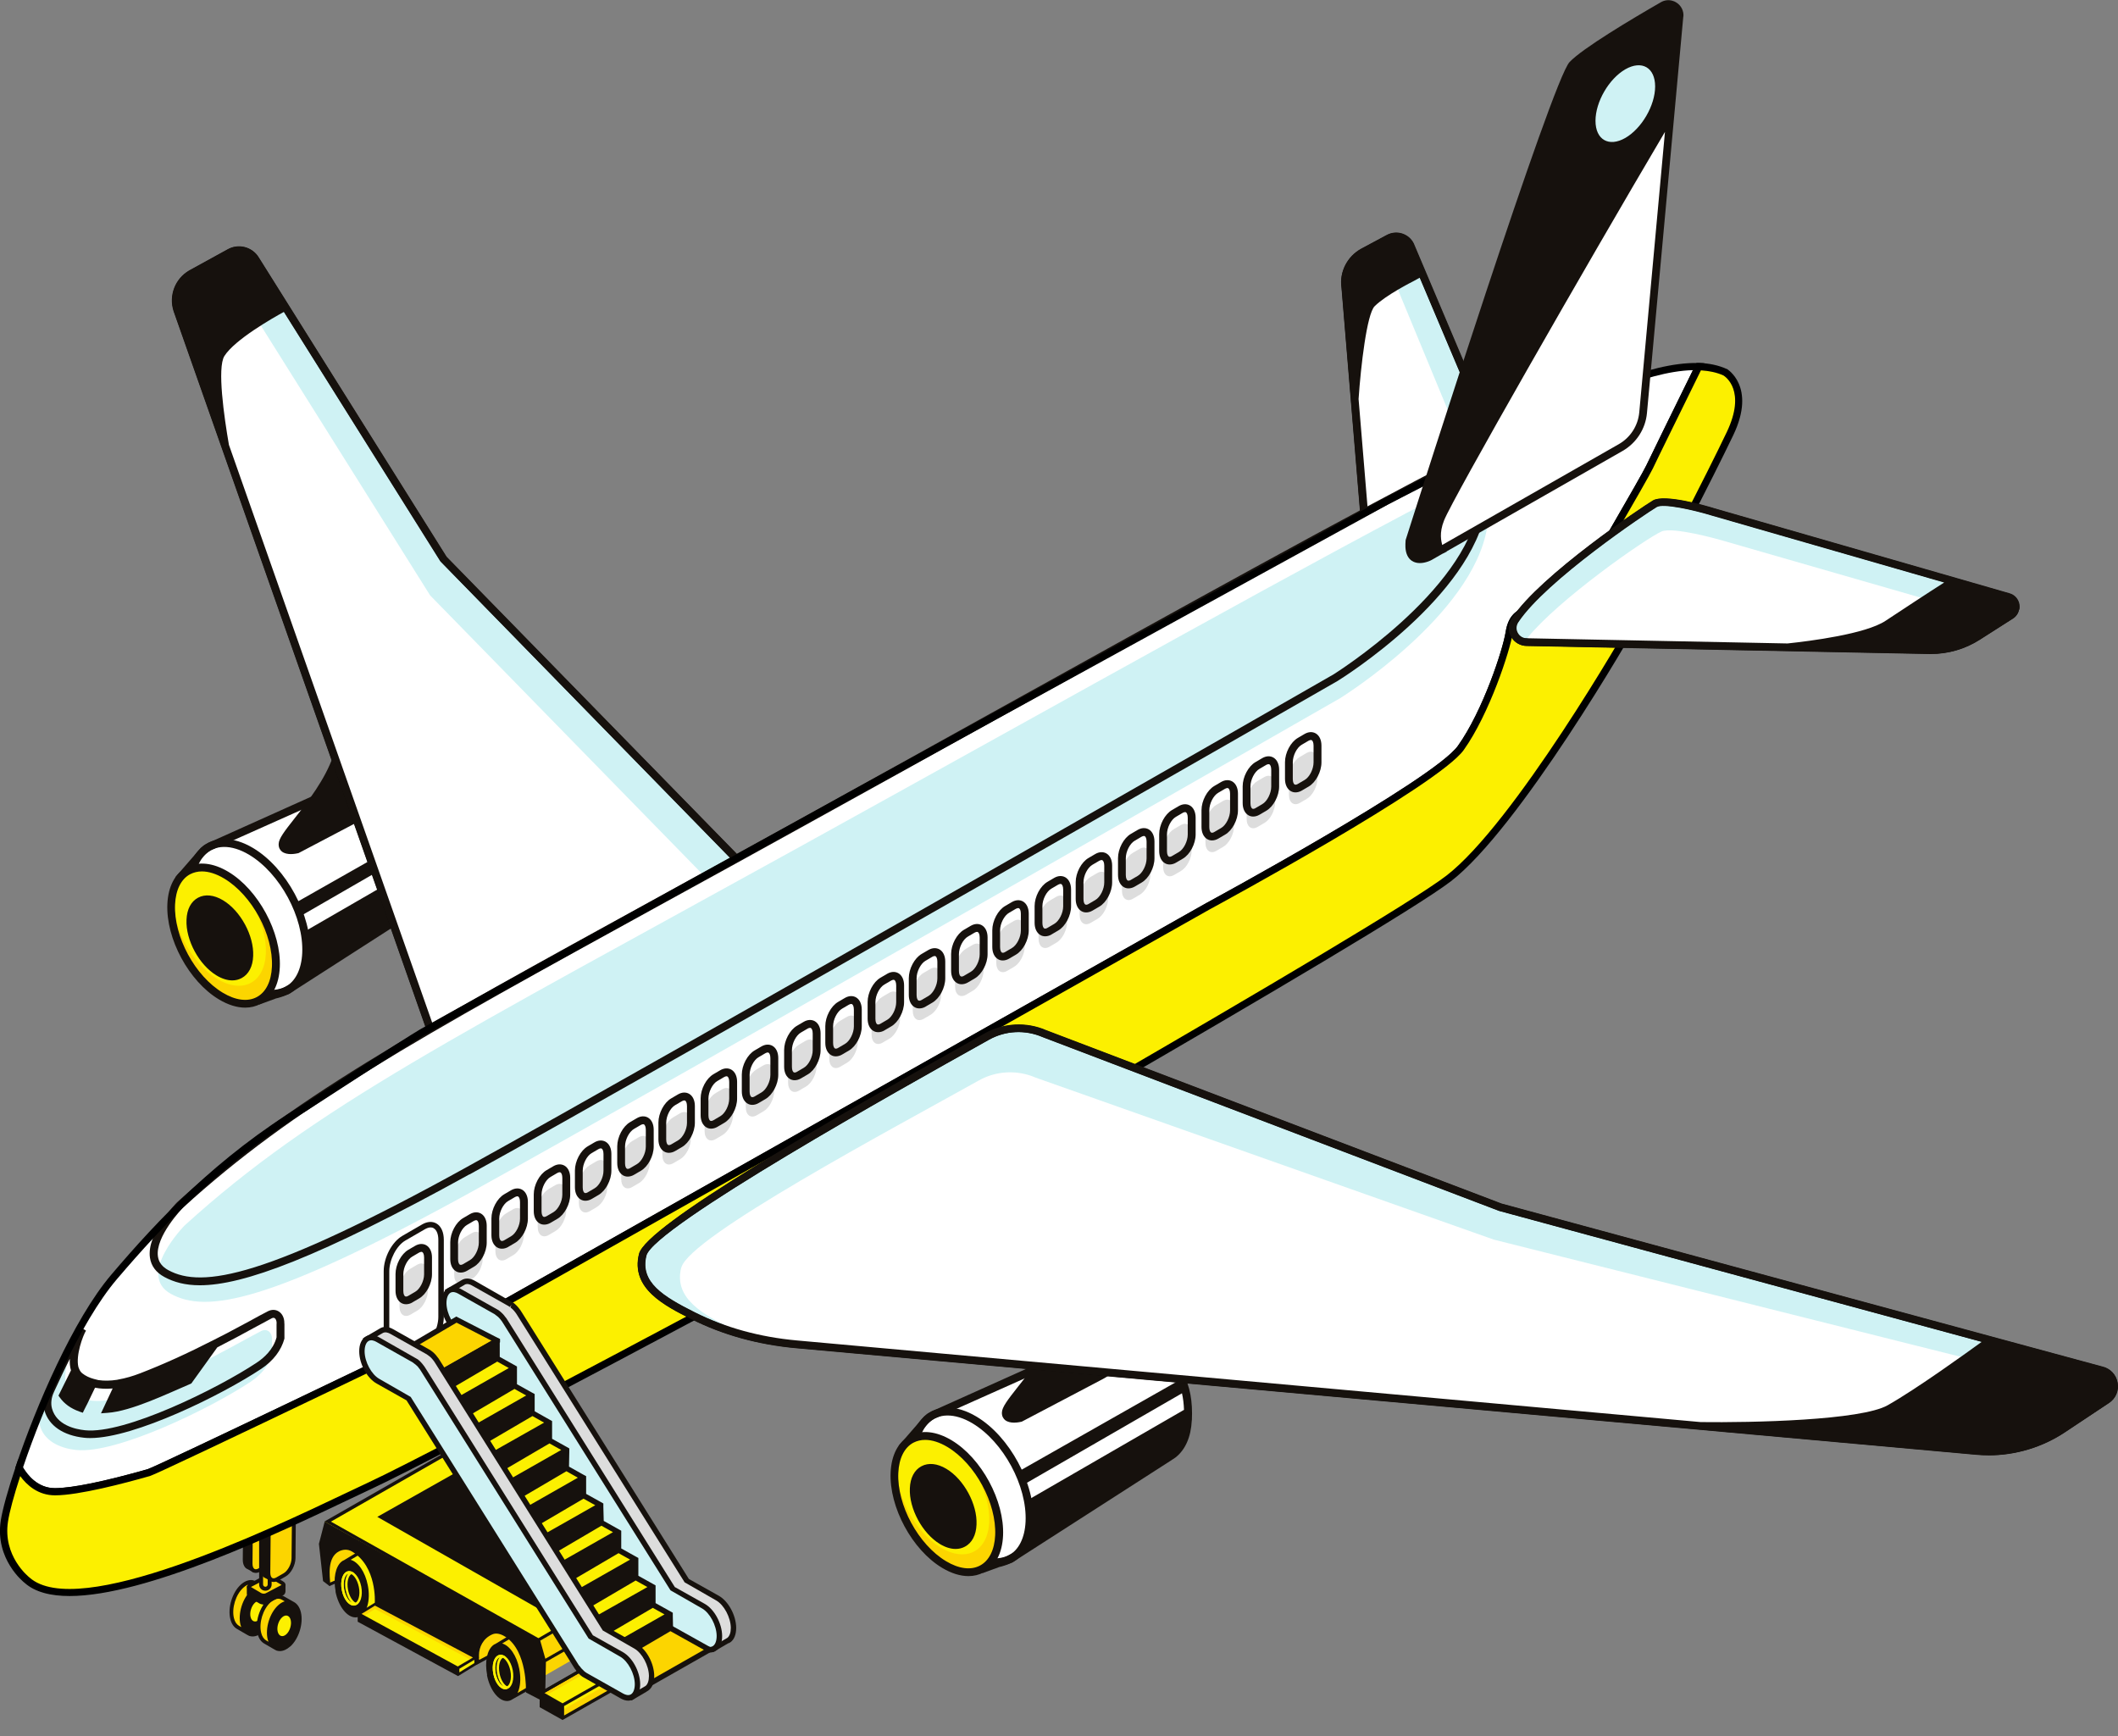 <svg width="738" height="605" viewBox="0 0 738 605" fill="none" xmlns="http://www.w3.org/2000/svg">
<rect x="0" y="0" width="738" height="605" fill="#808080" stroke="none"/>
<g clip-path="url(#clip0_509_4766)">
<path d="M477.073 200.75L468.727 100.123C467.99 95.125 470.47 90.228 474.928 87.813L483.81 83.05C486.525 81.574 489.943 82.648 491.317 85.398L527.013 169.79L477.073 200.75Z" fill="#CFF2F4"/>
<path d="M476 202.896L467.487 100.224C466.683 94.823 469.465 89.356 474.358 86.706L483.24 81.943C484.849 81.071 486.726 80.903 488.468 81.44C490.211 82.01 491.619 83.184 492.457 84.828L528.621 170.26L476 202.863V202.896ZM486.424 83.654C485.72 83.654 485.05 83.822 484.413 84.157L475.531 88.92C471.543 91.067 469.331 95.494 469.967 99.922L478.145 198.569L525.437 169.254L490.144 85.868C489.675 84.929 488.77 84.157 487.664 83.822C487.228 83.688 486.793 83.621 486.39 83.621L486.424 83.654Z" fill="black"/>
<path d="M477.576 201.354L469.23 100.727C468.493 95.729 470.973 90.832 475.431 88.417L477.04 89.088C479.754 87.612 481.866 88.92 483.274 91.671L517.963 175.459L477.542 201.387L477.576 201.354Z" fill="white"/>
<path d="M528.756 170.327L475.934 203.064L467.421 100.224C466.616 94.79 469.398 89.289 474.358 86.606L483.24 81.843C484.883 80.971 486.793 80.769 488.569 81.34C490.346 81.91 491.787 83.117 492.625 84.794L528.823 170.327H528.756ZM478.28 198.402L525.337 169.22L494.703 96.769L492.29 98.077C492.29 98.077 482.872 102.807 478.984 106.698C476.269 109.381 474.157 127.594 473.387 139.032L478.313 198.402H478.28Z" fill="#16110D"/>
<path d="M147.17 270.014C141.674 266.727 136.579 266.291 132.758 268.237H132.691C132.591 268.27 132.524 268.337 132.423 268.371L73.099 294.903C73.099 294.903 72.931 295.003 72.831 295.07L72.462 295.272C68.909 297.452 66.597 301.779 66.329 307.883C65.759 320.764 74.306 336.595 85.433 343.237C90.997 346.558 96.158 346.994 100.013 344.947V345.048L155.114 309.695C155.181 309.661 155.248 309.628 155.315 309.594L155.617 309.426C159.203 307.28 161.583 302.919 161.851 296.747C162.42 283.867 158.298 276.689 147.137 270.014H147.17Z" fill="white"/>
<path d="M163.225 296.814C162.957 302.617 160.946 307.145 157.494 309.795L155.985 310.802L100.75 346.289L99.477 346.759C98.035 347.329 96.493 347.597 94.851 347.597C91.701 347.597 88.249 346.524 84.763 344.444C73.267 337.568 64.385 321.133 64.988 307.85C65.256 302.114 67.234 297.586 70.652 294.936L70.987 294.601L72.563 293.695L133.127 266.492L133.194 266.559C137.451 264.882 142.612 265.687 147.908 268.84C159.572 275.817 163.862 283.632 163.258 296.781L163.225 296.814ZM100.415 343.27L104.839 340.419L106.683 332.168V324.252L160.51 293.158C160.443 291.079 160.208 289.167 159.806 287.389L105.342 318.818L103.096 314.491L158.365 283.129C156.22 278.467 152.399 274.777 146.433 271.188C141.54 268.27 136.914 267.666 133.362 269.444L132.122 270.081L73.602 296.211L73.166 296.479C69.881 298.492 67.937 302.55 67.669 307.984C67.1 320.395 75.378 335.69 86.137 342.13C91.097 345.115 95.79 345.685 99.376 343.807L100.381 343.27H100.415Z" fill="#16110D"/>
<path d="M143.349 248.648C142.478 248.648 121.295 248.447 116.1 263.407C113.218 271.725 107.151 279.44 102.694 285.075C98.973 289.804 97.163 292.186 97.097 294.031C97.029 295.439 97.7 296.278 98.236 296.714C99.107 297.385 100.281 297.586 101.353 297.586C102.56 297.586 103.666 297.318 104.001 297.251L132.322 282.358C137.92 279.406 141.74 273.905 142.511 267.666L144.891 248.682H143.383L143.349 248.648Z" fill="#16110D"/>
<path d="M95.958 347.933C97.231 347.698 99.611 346.859 100.751 346.256C105.141 343.874 107.756 338.876 108.057 332.202C108.661 318.885 99.779 302.416 88.249 295.506C81.244 291.314 74.507 291.314 69.983 295.406L61.101 305.636L65.022 311.674C66.028 324.319 74.44 338.373 84.763 344.545C85.501 344.981 86.305 345.384 87.176 345.786L90.327 350.012L96.025 347.933H95.958ZM70.988 298.223L71.122 298.056C74.708 294.198 80.574 294.098 86.808 297.821C97.567 304.261 105.879 319.623 105.309 332.067C105.041 337.736 102.963 341.929 99.41 343.874C98.538 344.344 97.6 344.679 96.394 344.88L90.93 346.759L88.919 343.673L88.551 343.505C87.746 343.136 86.908 342.734 86.07 342.231C76.351 336.428 68.441 323.045 67.636 311.137V310.802L64.419 305.871L70.954 298.223H70.988Z" fill="#16110D"/>
<path d="M96.125 336.897C95.589 348.537 87.009 353.065 76.92 347.061C66.832 341.023 59.123 326.701 59.626 315.095C60.162 303.456 68.742 298.928 78.831 304.932C88.919 310.969 96.628 325.292 96.125 336.897Z" fill="#FCD500"/>
<path d="M92.639 332.202C92.17 342.432 84.629 346.423 75.747 341.124C66.899 335.824 60.095 323.212 60.531 312.982C61 302.752 68.541 298.76 77.423 304.06C86.271 309.359 93.075 321.971 92.639 332.202Z" fill="#FCF000"/>
<path d="M90.796 349.778C94.851 347.631 97.231 343.069 97.499 336.965C98.035 324.889 89.991 309.997 79.568 303.758C74.239 300.571 69.077 300.035 65.022 302.181C60.966 304.328 58.586 308.89 58.318 314.994C57.782 327.07 65.826 341.962 76.25 348.201C79.434 350.113 82.551 351.086 85.433 351.086C87.344 351.086 89.153 350.65 90.796 349.778ZM78.127 306.106C87.813 311.909 95.254 325.694 94.751 336.864C94.516 341.962 92.639 345.719 89.489 347.396C86.305 349.107 82.082 348.57 77.624 345.887C67.938 340.084 60.497 326.298 61 315.129C61.234 310.03 63.111 306.273 66.262 304.596C67.502 303.959 68.876 303.624 70.351 303.624C72.73 303.624 75.378 304.462 78.127 306.106Z" fill="#16110D"/>
<path d="M84.193 340.788C86.64 339.48 88.081 336.763 88.215 333.107C88.551 326.063 83.825 317.342 77.725 313.686C74.541 311.774 71.457 311.472 69.01 312.781C66.564 314.089 65.123 316.806 64.989 320.462C64.653 327.506 69.379 336.227 75.479 339.883C77.356 341.023 79.233 341.593 80.942 341.593C82.115 341.593 83.188 341.325 84.193 340.788Z" fill="#16110D"/>
<path d="M79.87 88.115L66.564 95.427C62.24 97.977 60.229 103.176 61.738 107.972L164.667 400.527L284.622 327.975L154.545 194.813L89.054 90.43C87.177 87.243 83.054 86.203 79.837 88.082L79.87 88.115Z" fill="#CFF2F4"/>
<path d="M163.997 402.405L163.494 400.93L60.565 108.375C58.856 102.974 61.068 97.205 65.928 94.321L79.234 87.008C83.021 84.795 87.914 86.036 90.126 89.792L155.584 194.142L286.634 328.21L163.997 402.372V402.405ZM83.289 88.417C82.351 88.417 81.379 88.652 80.507 89.189H80.474L67.168 96.534C63.347 98.782 61.604 103.343 62.945 107.603L165.338 398.649L282.645 327.74L153.674 195.719L88.015 91.134C86.976 89.39 85.166 88.451 83.289 88.451V88.417Z" fill="black"/>
<path d="M75.178 100.761L69.782 103.947C65.458 106.496 63.447 111.695 64.955 116.492L167.885 409.047L279.964 340.621L149.886 207.458L84.395 103.075C82.518 99.888 78.395 98.849 75.178 100.727V100.761Z" fill="white"/>
<path d="M286.834 328.244L163.963 402.539L60.464 108.408C58.721 102.941 60.967 97.138 65.86 94.253L79.166 86.941C81.01 85.868 83.188 85.532 85.266 86.069C87.344 86.606 89.121 87.914 90.227 89.759L155.617 193.974L286.801 328.244H286.834ZM165.404 398.481L282.477 327.707L153.405 195.551L98.907 108.677C94.919 110.857 81.814 118.337 78.194 124.039C75.613 128.131 78.094 145.305 79.769 154.998L165.438 398.514L165.404 398.481Z" fill="#16110D"/>
<path d="M399.181 468.081C393.685 464.794 388.59 464.358 384.769 466.303H384.702C384.602 466.337 384.534 466.404 384.434 466.437L325.11 492.969C325.11 492.969 324.942 493.07 324.842 493.137L324.473 493.338C320.92 495.518 318.608 499.845 318.339 505.95C317.77 518.83 326.316 534.662 337.444 541.303C343.008 544.624 348.169 545.06 352.023 543.014V543.115L407.125 507.761C407.192 507.728 407.259 507.694 407.326 507.661L407.627 507.493C411.214 505.346 413.593 500.986 413.861 494.814C414.431 481.934 410.309 474.756 399.148 468.081H399.181Z" fill="white"/>
<path d="M415.269 494.881C415.001 500.684 412.99 505.212 409.538 507.862L408.029 508.868L352.794 544.356L351.52 544.825C350.079 545.395 348.537 545.664 346.895 545.664C343.745 545.664 340.292 544.59 336.807 542.511C325.311 535.635 316.429 519.199 317.032 505.916C317.3 500.181 319.278 495.652 322.696 493.003L323.031 492.667L324.607 491.761L385.171 464.559L385.238 464.626C389.495 462.949 394.656 463.754 399.952 466.907C411.616 473.884 415.906 481.699 415.302 494.847L415.269 494.881ZM352.459 541.337L356.883 538.486L358.726 530.234V522.318L412.554 491.225C412.487 489.145 412.252 487.233 411.85 485.456L357.386 516.885L355.14 512.558L410.409 481.196C408.264 476.533 404.443 472.844 398.477 469.255C393.584 466.337 388.958 465.733 385.406 467.511L384.166 468.148L325.646 494.277L325.21 494.545C321.925 496.558 319.981 500.617 319.713 506.05C319.143 518.461 327.422 533.756 338.181 540.196C343.141 543.182 347.834 543.752 351.42 541.873L352.425 541.337H352.459Z" fill="#16110D"/>
<path d="M395.36 446.748C394.489 446.748 373.306 446.547 368.111 461.506C365.229 469.825 359.162 477.54 354.704 483.175C350.984 487.904 349.174 490.286 349.107 492.13C349.04 493.539 349.71 494.378 350.247 494.814C351.118 495.485 352.291 495.686 353.364 495.686C354.57 495.686 355.676 495.418 356.012 495.351L384.333 480.458C389.93 477.506 393.751 472.005 394.522 465.766L396.902 446.781H395.393L395.36 446.748Z" fill="#16110D"/>
<path d="M348.002 546.033C349.275 545.798 351.655 544.959 352.795 544.356C357.185 541.974 359.8 536.976 360.101 530.301C360.704 516.985 351.823 500.516 340.293 493.606C333.288 489.414 326.551 489.414 322.026 493.506L313.145 503.736L317.066 509.774C318.071 522.419 326.484 536.473 336.807 542.645C337.545 543.081 338.349 543.484 339.22 543.886L342.371 548.112L348.069 546.033H348.002ZM323.032 496.323L323.166 496.156C326.752 492.298 332.618 492.198 338.852 495.921C349.61 502.361 357.923 517.723 357.353 530.167C357.085 535.836 355.007 540.029 351.454 541.974C350.582 542.444 349.644 542.779 348.437 542.98L342.974 544.859L340.963 541.773L340.595 541.605C339.79 541.236 338.952 540.834 338.114 540.331C328.395 534.528 320.485 521.144 319.68 509.237V508.902L316.463 503.971L322.998 496.323H323.032Z" fill="#16110D"/>
<path d="M348.169 534.964C347.633 546.603 339.053 551.131 328.964 545.127C318.876 539.09 311.167 524.767 311.67 513.161C312.206 501.522 320.786 496.994 330.875 502.998C340.963 509.036 348.672 523.358 348.169 534.964Z" fill="#FCD500"/>
<path d="M344.683 530.302C344.214 540.532 336.673 544.523 327.791 539.224C318.943 533.924 312.139 521.312 312.574 511.082C313.044 500.851 320.585 496.86 329.467 502.16C338.315 507.459 345.119 520.071 344.683 530.302Z" fill="#FCF000"/>
<path d="M342.807 547.844C346.862 545.697 349.242 541.136 349.51 535.031C350.046 522.956 342.002 508.063 331.579 501.824C326.249 498.638 321.088 498.101 317.032 500.248C312.977 502.394 310.597 506.956 310.329 513.061C309.793 525.136 317.837 540.029 328.26 546.268C331.444 548.179 334.561 549.152 337.444 549.152C339.354 549.152 341.164 548.716 342.807 547.844ZM330.137 504.172C339.824 509.975 347.264 523.761 346.761 534.93C346.527 540.029 344.65 543.785 341.499 545.463C338.315 547.173 334.092 546.637 329.635 543.953C319.948 538.15 312.508 524.365 313.01 513.195C313.245 508.097 315.122 504.34 318.272 502.663C319.513 502.025 320.887 501.69 322.361 501.69C324.741 501.69 327.389 502.529 330.137 504.172Z" fill="#16110D"/>
<path d="M336.237 538.888C338.684 537.58 340.125 534.863 340.259 531.207C340.595 524.163 335.869 515.442 329.769 511.786C326.585 509.874 323.501 509.572 321.054 510.881C318.608 512.189 317.166 514.906 317.032 518.562C316.697 525.606 321.423 534.326 327.523 537.983C329.4 539.123 331.277 539.693 332.986 539.693C334.159 539.693 335.232 539.425 336.237 538.888Z" fill="#16110D"/>
<path d="M94.215 522.587L84.73 527.92L84.596 543.517C84.596 544.557 84.864 545.429 85.367 546.066L85.668 546.368C85.903 546.569 86.138 546.704 86.305 546.737L88.316 547.878L89.389 546.1L91.299 545.027C93.243 543.953 94.751 541.102 94.785 538.586L94.852 530.536L97.064 524.197L94.249 522.587H94.215Z" fill="#16110D"/>
<path d="M92.941 545.563L90.36 547.039C88.651 548.012 87.277 546.938 87.31 544.691L87.444 529.463L96.226 524.499L96.091 539.727C96.091 541.974 94.684 544.59 92.941 545.563Z" fill="#FCD500"/>
<path d="M90.695 547.643L93.276 546.167C95.22 545.094 96.728 542.242 96.762 539.727L96.896 523.325L86.74 529.06L86.606 544.658C86.606 546.1 87.109 547.207 87.981 547.743C88.316 547.945 88.718 548.045 89.12 548.045C89.623 548.045 90.159 547.878 90.662 547.609L90.695 547.643ZM95.522 525.706L95.388 539.76C95.388 541.773 94.081 544.188 92.606 545.026L90.025 546.502C89.656 546.704 89.12 546.905 88.684 546.67C88.215 546.402 87.981 545.697 87.981 544.758L88.115 529.933L95.522 525.74V525.706Z" fill="#16110D"/>
<path d="M91.299 557.504L92.807 553.781L89.355 551.836C89.355 551.836 89.053 551.668 88.919 551.601L88.617 551.433C87.377 550.964 85.835 551.332 84.361 552.641C81.545 555.156 79.97 560.221 80.875 563.911C81.244 565.487 82.014 566.527 82.986 567.03L83.556 567.399L86.606 569.143L88.081 565.454C89.958 563.475 91.164 560.389 91.299 557.471V557.504Z" fill="#FCD500"/>
<path d="M91.634 568.573C90.461 569.613 89.221 570.183 88.014 570.183C87.646 570.183 87.277 570.116 86.908 570.015C86.707 569.948 86.506 569.814 86.338 569.714C86.272 569.714 86.204 569.714 86.171 569.647L82.652 567.6C81.479 566.963 80.641 565.756 80.239 564.045C79.3 560.154 80.942 554.787 83.925 552.104C85.299 550.863 86.808 550.326 88.182 550.595L89.254 550.997C89.489 551.098 89.657 551.198 89.791 551.299L93.042 553.144C94.148 553.781 94.952 554.989 95.355 556.632C96.293 560.523 94.651 565.89 91.668 568.573H91.634ZM83.925 566.829L84.059 566.896C83.959 566.628 83.858 566.393 83.791 566.125C82.853 562.234 84.495 556.867 87.478 554.184C88.216 553.513 88.953 553.077 89.724 552.842L89.02 552.439C89.02 552.439 88.785 552.305 88.718 552.272L88.35 552.104C88.081 552.003 87.78 551.936 87.478 551.936C86.64 551.936 85.702 552.339 84.797 553.177C82.149 555.559 80.674 560.322 81.512 563.777C81.814 565.085 82.451 565.99 83.288 566.46L83.925 566.863V566.829Z" fill="#16110D"/>
<path d="M90.294 564.347C89.053 565.454 87.713 565.051 87.311 563.408C86.908 561.764 87.612 559.517 88.852 558.41C90.093 557.303 91.433 557.705 91.835 559.349C92.238 560.993 91.534 563.24 90.294 564.347Z" fill="#FCF000"/>
<path d="M100.784 562.569L102.292 558.846L98.84 556.9C98.84 556.9 98.538 556.733 98.404 556.666L98.103 556.498C96.862 556.028 95.321 556.397 93.846 557.705C91.031 560.221 89.455 565.286 90.36 568.976C90.729 570.552 91.5 571.592 92.472 572.095L93.042 572.464L96.092 574.208L97.566 570.519C99.443 568.54 100.65 565.454 100.784 562.536V562.569Z" fill="#FCD500"/>
<path d="M101.12 573.672C99.946 574.711 98.706 575.282 97.5 575.282C97.131 575.282 96.762 575.214 96.394 575.114C96.193 575.047 95.992 574.913 95.824 574.812C95.757 574.812 95.69 574.812 95.656 574.745L92.137 572.699C90.964 572.062 90.126 570.854 89.724 569.143C88.785 565.252 90.428 559.886 93.411 557.202C94.785 555.961 96.293 555.425 97.667 555.693L98.74 556.095C98.974 556.196 99.142 556.297 99.276 556.397L102.527 558.242C103.633 558.879 104.438 560.087 104.84 561.731C105.778 565.621 104.136 570.988 101.153 573.672H101.12ZM93.411 571.927L93.545 571.994C93.444 571.726 93.344 571.491 93.277 571.223C92.338 567.332 93.981 561.965 96.963 559.282C97.701 558.611 98.438 558.175 99.209 557.94L98.505 557.538C98.505 557.538 98.271 557.404 98.204 557.37L97.835 557.202C97.567 557.102 97.265 557.035 96.963 557.035C96.126 557.035 95.187 557.437 94.282 558.276C91.634 560.657 90.16 565.42 90.998 568.875C91.299 570.183 91.936 571.089 92.774 571.558L93.411 571.961V571.927Z" fill="#16110D"/>
<path d="M99.746 569.445C98.506 570.552 97.165 570.15 96.763 568.506C96.361 566.862 97.064 564.615 98.305 563.508C99.545 562.401 100.885 562.804 101.288 564.447C101.69 566.091 100.986 568.338 99.746 569.445Z" fill="#FCF000"/>
<path d="M99.51 552.171L96.058 551.802L95.254 551.332C94.382 550.829 93.142 550.762 92.371 551.198L90.561 552.138L86.003 552.674V555.425C86.07 555.861 86.372 556.297 86.874 556.599L90.26 558.611C90.729 558.913 91.332 559.047 91.902 559.047C92.371 559.047 92.807 558.947 93.142 558.745L98.572 555.894C99.108 555.659 99.443 555.123 99.477 554.485C99.477 554.485 99.477 554.318 99.477 554.251V552.171H99.51Z" fill="#16110D"/>
<path d="M87.142 552.339L92.706 549.421C93.276 549.119 94.281 549.152 94.918 549.555L98.303 551.567C98.94 551.97 99.007 552.54 98.438 552.842L92.874 555.76C92.304 556.062 91.299 556.028 90.662 555.626L87.277 553.613C86.64 553.211 86.573 552.641 87.142 552.339Z" fill="#FCD500"/>
<path d="M93.176 556.364L98.773 553.446C99.242 553.177 99.51 552.775 99.51 552.305C99.51 551.802 99.209 551.299 98.639 550.997L95.254 548.984C94.382 548.448 93.142 548.414 92.371 548.85L86.808 551.768C86.338 552.037 86.07 552.439 86.07 552.909C86.07 553.412 86.372 553.915 86.942 554.217L90.327 556.23C90.796 556.498 91.399 556.666 91.969 556.666C92.438 556.666 92.874 556.565 93.209 556.397L93.176 556.364ZM93.042 550.024C93.377 549.823 94.081 549.857 94.584 550.125L97.969 552.137L98.103 552.238L92.539 555.156C92.204 555.324 91.466 555.324 90.997 555.056L87.612 553.043C87.612 553.043 87.478 552.942 87.445 552.942L93.042 550.024Z" fill="#16110D"/>
<path d="M92.472 553.58C91.634 553.58 90.964 552.909 90.964 552.07V531.341C90.964 530.503 91.634 529.832 92.472 529.832C93.31 529.832 93.98 530.503 93.98 531.341V552.07C93.98 552.909 93.31 553.58 92.472 553.58Z" fill="#FCD500"/>
<path d="M94.651 552.07V531.341C94.651 530.134 93.679 529.161 92.472 529.161C91.266 529.161 90.294 530.134 90.294 531.341V552.07C90.294 553.278 91.266 554.251 92.472 554.251C93.679 554.251 94.651 553.278 94.651 552.07ZM93.277 531.341V552.07C93.277 552.506 92.908 552.875 92.472 552.875C92.037 552.875 91.668 552.506 91.668 552.07V531.341C91.668 530.905 92.037 530.536 92.472 530.536C92.908 530.536 93.277 530.905 93.277 531.341Z" fill="#16110D"/>
<path d="M100.449 525.74L90.964 531.073L90.83 546.67C90.83 547.71 91.098 548.582 91.601 549.219V549.32L91.903 549.521C92.137 549.722 92.372 549.857 92.539 549.89L94.55 551.031L95.623 549.253L97.533 548.179C99.477 547.106 100.986 544.255 101.019 541.739L101.086 533.689L103.298 527.35L100.483 525.74H100.449Z" fill="#16110D"/>
<path d="M99.142 548.75L96.561 550.225C94.852 551.198 93.478 550.125 93.511 547.878L93.645 532.649L102.427 527.685L102.293 542.913C102.293 545.161 100.885 547.777 99.142 548.75Z" fill="#FCD500"/>
<path d="M96.897 550.796L99.477 549.32C101.421 548.247 102.93 545.395 102.963 542.88L103.097 526.478L92.942 532.213L92.808 547.81C92.808 549.253 93.31 550.36 94.182 550.896C94.517 551.098 94.919 551.198 95.321 551.198C95.824 551.198 96.36 551.03 96.863 550.762L96.897 550.796ZM101.723 528.859L101.589 542.913C101.589 544.926 100.282 547.341 98.807 548.179L96.226 549.655C95.858 549.857 95.321 550.058 94.886 549.823C94.416 549.555 94.182 548.85 94.182 547.911L94.316 533.085L101.723 528.893V528.859Z" fill="#16110D"/>
<path d="M61.871 420.518C23.629 455.301 -2.447 524.968 2.681 540.163C9.552 560.59 28.589 553.68 52.42 548.146C102.292 536.54 251.407 455.301 344.516 401.466C437.625 347.631 477.845 326.063 499.999 309.527C538.241 280.983 590.494 181.06 603.096 148.021C612.346 123.838 587.31 124.844 564.016 133.934C540.722 143.057 398.578 220.875 277.181 287.959C155.785 355.044 107.621 378.859 61.838 420.451L61.871 420.518Z" fill="white"/>
<path d="M518.198 183.677C519.271 177.103 516.355 171.903 511.193 167.744C458.74 194.645 376.39 241.067 279.661 294.5C158.264 361.584 110.068 385.399 64.318 426.992C64.318 426.992 47.392 444.199 59.592 450.84C71.792 457.482 93.242 454.463 164.565 415.118C235.855 375.773 466.985 243.248 466.985 243.248C466.985 243.248 513.204 214.603 518.198 183.677Z" fill="#CFF2F4"/>
<path d="M163.594 409.214C234.079 370.305 463.7 238.652 466.047 237.277C467.957 236.103 512.869 207.961 517.897 176.767C518.969 170.193 516.422 164.39 510.389 159.56L509.685 158.99L508.881 159.392C469.13 179.786 411.616 211.718 344.985 248.681C323.434 260.656 300.81 273.201 277.315 286.182C260.49 295.473 245.072 303.925 230.895 311.741C141.875 360.612 101.253 382.917 61.67 418.941C61.234 419.378 51.012 429.91 52.252 438.228C52.687 441.113 54.363 443.36 57.279 444.937C60.564 446.714 64.485 447.821 69.647 447.821C84.729 447.821 110.604 438.396 163.56 409.181L163.594 409.214ZM515.215 176.365C510.389 206.318 465.075 234.694 464.672 234.963C462.36 236.304 232.772 367.924 162.286 406.833C92.539 445.339 70.418 448.962 58.653 442.555C56.508 441.381 55.335 439.838 55.034 437.826C53.995 430.849 63.614 420.954 63.647 420.887C102.929 385.165 143.484 362.893 232.269 314.122C246.48 306.34 261.897 297.854 278.689 288.563C302.184 275.582 324.808 263.038 346.359 251.063C412.521 214.334 469.7 182.603 509.383 162.243C514.176 166.335 516.087 170.964 515.215 176.331V176.365Z" fill="#16110D"/>
<path d="M145.361 456.677L143.015 458.052C140.904 459.259 139.194 457.985 139.194 455.167V449.331C139.194 446.513 140.87 443.26 142.982 442.052L145.328 440.677C147.439 439.469 149.149 440.744 149.149 443.562V449.398C149.149 452.215 147.473 455.469 145.361 456.677Z" fill="#DDDDDD"/>
<path d="M164.433 445.641L162.087 447.016C159.975 448.224 158.266 446.949 158.266 444.132V438.295C158.266 435.478 159.941 432.224 162.053 431.017L164.399 429.642C166.511 428.434 168.22 429.709 168.22 432.526V438.363C168.22 441.18 166.544 444.434 164.433 445.641Z" fill="#DDDDDD"/>
<path d="M178.777 437.356L176.431 438.731C174.32 439.939 172.61 438.664 172.61 435.847V430.01C172.61 427.193 174.286 423.939 176.398 422.732L178.744 421.357C180.855 420.149 182.565 421.424 182.565 424.241V430.078C182.565 432.895 180.889 436.149 178.777 437.356Z" fill="#DDDDDD"/>
<path d="M193.524 428.937L191.178 430.312C189.067 431.52 187.357 430.245 187.357 427.428V421.591C187.357 418.774 189.033 415.52 191.145 414.313L193.491 412.938C195.602 411.73 197.312 413.005 197.312 415.822V421.659C197.312 424.476 195.636 427.73 193.524 428.937Z" fill="#DDDDDD"/>
<path d="M207.869 420.619L205.523 421.994C203.411 423.201 201.702 421.927 201.702 419.109V413.273C201.702 410.455 203.378 407.202 205.49 405.994L207.836 404.619C209.947 403.412 211.657 404.686 211.657 407.504V413.34C211.657 416.158 209.981 419.411 207.869 420.619Z" fill="#DDDDDD"/>
<path d="M222.617 412.233L220.271 413.608C218.16 414.816 216.45 413.541 216.45 410.724V404.887C216.45 402.07 218.126 398.816 220.238 397.609L222.584 396.233C224.695 395.026 226.405 396.301 226.405 399.118V404.954C226.405 407.772 224.729 411.026 222.617 412.233Z" fill="#DDDDDD"/>
<path d="M236.962 403.915L234.616 405.29C232.504 406.497 230.795 405.223 230.795 402.405V396.569C230.795 393.751 232.471 390.498 234.582 389.29L236.928 387.915C239.04 386.708 240.749 387.982 240.749 390.8V396.636C240.749 399.454 239.073 402.707 236.962 403.915Z" fill="#DDDDDD"/>
<path d="M251.676 395.529L249.33 396.904C247.218 398.112 245.509 396.837 245.509 394.02V388.183C245.509 385.366 247.185 382.112 249.296 380.905L251.642 379.53C253.754 378.322 255.463 379.597 255.463 382.414V388.251C255.463 391.068 253.787 394.322 251.676 395.529Z" fill="#DDDDDD"/>
<path d="M266.021 387.211L263.674 388.586C261.563 389.793 259.854 388.519 259.854 385.701V379.865C259.854 377.047 261.529 373.794 263.641 372.586L265.987 371.211C268.099 370.004 269.808 371.278 269.808 374.096V379.932C269.808 382.75 268.132 386.003 266.021 387.211Z" fill="#DDDDDD"/>
<path d="M280.768 378.624L278.421 379.999C276.31 381.207 274.601 379.932 274.601 377.115V371.278C274.601 368.461 276.276 365.207 278.388 364L280.734 362.624C282.846 361.417 284.555 362.691 284.555 365.509V371.345C284.555 374.163 282.879 377.416 280.768 378.624Z" fill="#DDDDDD"/>
<path d="M295.113 370.305L292.767 371.681C290.656 372.888 288.946 371.614 288.946 368.796V362.96C288.946 360.142 290.622 356.889 292.734 355.681L295.08 354.306C297.191 353.098 298.901 354.373 298.901 357.19V363.027C298.901 365.844 297.225 369.098 295.113 370.305Z" fill="#DDDDDD"/>
<path d="M309.86 361.92L307.514 363.295C305.403 364.503 303.693 363.228 303.693 360.41V354.574C303.693 351.757 305.369 348.503 307.481 347.295L309.827 345.92C311.938 344.713 313.648 345.987 313.648 348.805V354.641C313.648 357.459 311.972 360.712 309.86 361.92Z" fill="#DDDDDD"/>
<path d="M324.205 353.601L321.859 354.977C319.747 356.184 318.038 354.91 318.038 352.092V346.256C318.038 343.438 319.714 340.185 321.825 338.977L324.172 337.602C326.283 336.394 327.992 337.669 327.992 340.486V346.323C327.992 349.14 326.317 352.394 324.205 353.601Z" fill="#DDDDDD"/>
<path d="M338.953 345.216L336.607 346.591C334.495 347.799 332.786 346.524 332.786 343.706V337.87C332.786 335.053 334.462 331.799 336.573 330.591L338.92 329.216C341.031 328.009 342.741 329.283 342.741 332.101V337.937C342.741 340.755 341.065 344.008 338.953 345.216Z" fill="#DDDDDD"/>
<path d="M353.298 336.897L350.952 338.273C348.84 339.48 347.131 338.206 347.131 335.388V329.552C347.131 326.734 348.807 323.481 350.918 322.273L353.264 320.898C355.376 319.69 357.085 320.965 357.085 323.782V329.619C357.085 332.436 355.409 335.69 353.298 336.897Z" fill="#DDDDDD"/>
<path d="M368.045 328.478L365.699 329.854C363.587 331.061 361.878 329.787 361.878 326.969V321.133C361.878 318.315 363.554 315.062 365.665 313.854L368.011 312.479C370.123 311.271 371.832 312.546 371.832 315.363V321.2C371.832 324.017 370.156 327.271 368.045 328.478Z" fill="#DDDDDD"/>
<path d="M382.357 320.193L380.01 321.569C377.899 322.776 376.189 321.502 376.189 318.684V312.848C376.189 310.03 377.865 306.777 379.977 305.569L382.323 304.194C384.435 302.986 386.144 304.261 386.144 307.078V312.915C386.144 315.732 384.468 318.986 382.357 320.193Z" fill="#DDDDDD"/>
<path d="M397.104 311.774L394.757 313.15C392.646 314.357 390.937 313.082 390.937 310.265V304.429C390.937 301.611 392.612 298.357 394.724 297.15L397.07 295.775C399.182 294.567 400.891 295.842 400.891 298.659V304.496C400.891 307.313 399.215 310.567 397.104 311.774Z" fill="#DDDDDD"/>
<path d="M411.449 303.489L409.103 304.865C406.992 306.072 405.282 304.798 405.282 301.98V296.144C405.282 293.326 406.958 290.073 409.07 288.865L411.416 287.49C413.527 286.282 415.237 287.557 415.237 290.374V296.211C415.237 299.028 413.561 302.282 411.449 303.489Z" fill="#DDDDDD"/>
<path d="M426.196 295.07L423.85 296.446C421.739 297.653 420.029 296.378 420.029 293.561V287.725C420.029 284.907 421.705 281.653 423.817 280.446L426.163 279.071C428.274 277.863 429.984 279.138 429.984 281.955V287.792C429.984 290.609 428.308 293.863 426.196 295.07Z" fill="#DDDDDD"/>
<path d="M440.541 286.752L438.195 288.127C436.083 289.335 434.374 288.06 434.374 285.242V279.406C434.374 276.589 436.05 273.335 438.161 272.127L440.507 270.752C442.619 269.545 444.328 270.819 444.328 273.637V279.473C444.328 282.291 442.653 285.544 440.541 286.752Z" fill="#DDDDDD"/>
<path d="M455.288 278.366L452.942 279.742C450.83 280.949 449.121 279.675 449.121 276.857V271.021C449.121 268.203 450.797 264.949 452.908 263.742L455.255 262.367C457.366 261.159 459.076 262.434 459.076 265.251V271.088C459.076 273.905 457.4 277.159 455.288 278.366Z" fill="#DDDDDD"/>
<path d="M141.205 475.125L148.109 471.133C151.763 469.02 154.645 463.62 154.645 458.79V431.989C154.645 429.306 153.707 427.226 152.064 426.287C150.657 425.482 148.914 425.583 147.137 426.589L140.233 430.581C136.58 432.694 133.697 438.094 133.697 442.924V469.724C133.697 472.408 134.636 474.487 136.278 475.427C136.915 475.796 137.585 475.963 138.323 475.963C139.227 475.963 140.233 475.661 141.205 475.125ZM151.126 427.964C152.165 428.568 152.735 430.044 152.735 432.023V458.823C152.735 462.882 150.187 467.779 147.171 469.523L140.266 473.515C139.462 473.984 138.256 474.42 137.25 473.817C136.211 473.213 135.641 471.737 135.641 469.758V442.958C135.641 438.899 138.188 434.002 141.205 432.258L148.109 428.266C148.646 427.964 149.349 427.663 150.02 427.663C150.388 427.663 150.757 427.73 151.092 427.931L151.126 427.964Z" fill="#16110D"/>
<path d="M162.756 442.757L165.102 441.381C167.616 439.939 169.593 436.216 169.593 432.929V427.092C169.593 425.113 168.856 423.57 167.582 422.832C166.443 422.195 165.069 422.262 163.728 423.034L161.382 424.409C158.868 425.851 156.891 429.574 156.891 432.862V438.698C156.891 440.677 157.628 442.22 158.902 442.958C159.404 443.26 159.974 443.394 160.544 443.394C161.248 443.394 162.019 443.193 162.756 442.757ZM166.208 425.214C166.51 425.382 166.845 425.985 166.845 427.126V432.962C166.845 435.277 165.437 438.094 163.728 439.067L161.382 440.442C161.147 440.576 160.611 440.845 160.242 440.643C159.941 440.476 159.605 439.872 159.605 438.731V432.895C159.605 430.581 161.013 427.763 162.722 426.79L165.069 425.415C165.27 425.315 165.605 425.147 165.907 425.147C166.007 425.147 166.108 425.147 166.208 425.214Z" fill="#16110D"/>
<path d="M177.101 434.438L179.447 433.063C181.961 431.621 183.938 427.897 183.938 424.61V418.774C183.938 416.795 183.201 415.252 181.927 414.514C180.788 413.877 179.413 413.944 178.073 414.715L175.727 416.09C173.213 417.533 171.235 421.256 171.235 424.543V430.379C171.235 432.358 171.973 433.901 173.246 434.639C173.749 434.941 174.319 435.075 174.922 435.075C175.626 435.075 176.397 434.874 177.134 434.438H177.101ZM180.553 416.895C180.855 417.063 181.19 417.667 181.19 418.807V424.644C181.19 426.958 179.782 429.776 178.073 430.748L175.727 432.124C175.492 432.258 174.956 432.526 174.587 432.325C174.285 432.157 173.95 431.553 173.95 430.413V424.577C173.95 422.262 175.358 419.445 177.067 418.472L179.413 417.097C179.413 417.097 179.916 416.828 180.251 416.828C180.352 416.828 180.452 416.828 180.553 416.895Z" fill="#16110D"/>
<path d="M191.849 426.053L194.195 424.677C196.709 423.235 198.686 419.512 198.686 416.225V410.388C198.686 408.409 197.949 406.866 196.675 406.129C195.536 405.491 194.161 405.558 192.821 406.33L190.475 407.705C187.961 409.147 185.983 412.87 185.983 416.158V421.994C185.983 423.973 186.721 425.516 187.994 426.254C188.497 426.556 189.067 426.69 189.637 426.69C190.341 426.69 191.111 426.489 191.849 426.053ZM195.301 408.51C195.603 408.678 195.938 409.281 195.938 410.422V416.258C195.938 418.573 194.53 421.357 192.821 422.363L190.475 423.738C190.24 423.872 189.67 424.141 189.335 423.939C189.033 423.772 188.698 423.168 188.698 422.027V416.191C188.698 413.877 190.106 411.059 191.815 410.086L194.161 408.711C194.363 408.611 194.698 408.443 194.999 408.443C195.1 408.443 195.2 408.443 195.301 408.51Z" fill="#16110D"/>
<path d="M206.194 417.734L208.54 416.359C211.053 414.917 213.031 411.193 213.031 407.906V402.07C213.031 400.091 212.294 398.548 211.02 397.81C209.88 397.173 208.506 397.24 207.165 398.011L204.819 399.386C202.306 400.829 200.328 404.552 200.328 407.839V413.675C200.328 415.654 201.065 417.197 202.339 417.935C202.842 418.237 203.412 418.371 203.981 418.371C204.685 418.371 205.456 418.17 206.194 417.734ZM209.646 400.192C209.947 400.359 210.283 400.963 210.283 402.103V407.94C210.283 410.254 208.875 413.072 207.165 414.044L204.819 415.42C204.551 415.587 204.015 415.822 203.68 415.621C203.378 415.453 203.043 414.849 203.043 413.709V407.873C203.043 405.558 204.451 402.741 206.16 401.768L208.506 400.393C208.674 400.292 209.009 400.124 209.344 400.124C209.445 400.124 209.545 400.124 209.646 400.192Z" fill="#16110D"/>
<path d="M220.941 409.315L223.287 407.94C225.8 406.497 227.778 402.774 227.778 399.487V393.651C227.778 391.672 227.041 390.129 225.767 389.391C224.627 388.754 223.253 388.821 221.913 389.592L219.566 390.967C217.053 392.41 215.075 396.133 215.075 399.42V405.256C215.075 407.235 215.813 408.778 217.086 409.516C217.589 409.818 218.159 409.952 218.729 409.952C219.432 409.952 220.203 409.751 220.941 409.315ZM224.393 391.772C224.694 391.94 225.03 392.544 225.03 393.684V399.521C225.03 401.835 223.622 404.653 221.913 405.625L219.566 407.001C219.298 407.168 218.762 407.403 218.427 407.202C218.125 407.034 217.79 406.43 217.79 405.29V399.454C217.79 397.139 219.198 394.322 220.907 393.349L223.253 391.974C223.253 391.974 223.756 391.705 224.091 391.705C224.192 391.705 224.292 391.705 224.393 391.772Z" fill="#16110D"/>
<path d="M235.285 401.03L237.631 399.655C240.145 398.213 242.123 394.489 242.123 391.202V385.366C242.123 383.387 241.385 381.844 240.112 381.106C238.972 380.469 237.598 380.536 236.257 381.307L233.911 382.683C231.397 384.125 229.42 387.848 229.42 391.135V396.971C229.42 398.95 230.157 400.493 231.431 401.231C231.934 401.533 232.503 401.667 233.073 401.667C233.777 401.667 234.548 401.466 235.285 401.03ZM238.738 383.488C239.039 383.655 239.374 384.259 239.374 385.399V391.236C239.374 393.55 237.967 396.368 236.257 397.34L233.911 398.716C233.677 398.85 233.14 399.118 232.772 398.917C232.47 398.749 232.135 398.145 232.135 397.005V391.169C232.135 388.854 233.542 386.037 235.252 385.064L237.598 383.689C237.799 383.588 238.134 383.42 238.436 383.42C238.536 383.42 238.637 383.42 238.738 383.488Z" fill="#16110D"/>
<path d="M249.999 392.611L252.345 391.236C254.859 389.793 256.837 386.07 256.837 382.783V376.947C256.837 374.968 256.099 373.425 254.826 372.687C253.686 372.05 252.312 372.117 250.971 372.888L248.625 374.263C246.111 375.706 244.134 379.429 244.134 382.716V388.552C244.134 390.531 244.871 392.074 246.145 392.812C246.648 393.114 247.217 393.248 247.787 393.248C248.491 393.248 249.262 393.047 249.999 392.611ZM253.451 375.068C253.753 375.236 254.088 375.84 254.088 376.98V382.817C254.088 385.131 252.681 387.949 250.971 388.921L248.625 390.296C248.39 390.431 247.854 390.699 247.485 390.498C247.184 390.33 246.849 389.726 246.849 388.586V382.75C246.849 380.435 248.256 377.618 249.966 376.645L252.312 375.27C252.513 375.169 252.848 375.001 253.15 375.001C253.25 375.001 253.351 375.001 253.451 375.068Z" fill="#16110D"/>
<path d="M264.345 384.326L266.691 382.951C269.205 381.508 271.182 377.785 271.182 374.498V368.662C271.182 366.683 270.445 365.14 269.171 364.402C268.032 363.765 266.658 363.832 265.317 364.603L262.971 365.978C260.457 367.421 258.479 371.144 258.479 374.431V380.267C258.479 382.246 259.217 383.789 260.49 384.527C260.993 384.829 261.563 384.963 262.133 384.963C262.837 384.963 263.608 384.762 264.345 384.326ZM267.797 366.783C268.099 366.951 268.434 367.555 268.434 368.695V374.532C268.434 376.846 267.026 379.664 265.317 380.636L262.971 382.012C262.703 382.179 262.166 382.414 261.831 382.213C261.529 382.045 261.194 381.441 261.194 380.301V374.465C261.194 372.15 262.602 369.333 264.311 368.36L266.658 366.985C266.859 366.884 267.194 366.716 267.495 366.716C267.596 366.716 267.697 366.716 267.797 366.783Z" fill="#16110D"/>
<path d="M279.092 375.739L281.438 374.364C283.952 372.922 285.929 369.199 285.929 365.911V360.075C285.929 358.096 285.192 356.553 283.918 355.815C282.779 355.178 281.405 355.245 280.064 356.017L277.718 357.392C275.204 358.834 273.227 362.557 273.227 365.844V371.681C273.227 373.66 273.964 375.203 275.238 375.941C275.74 376.242 276.31 376.377 276.88 376.377C277.584 376.377 278.355 376.175 279.092 375.739ZM282.544 358.197C282.846 358.364 283.181 358.968 283.181 360.109V365.945C283.181 368.259 281.773 371.077 280.064 372.05L277.718 373.425C277.45 373.593 276.913 373.827 276.578 373.626C276.277 373.458 275.941 372.855 275.941 371.714V365.878C275.941 363.564 277.349 360.746 279.058 359.773L281.405 358.398C281.606 358.264 281.941 358.13 282.243 358.13C282.343 358.13 282.444 358.13 282.544 358.197Z" fill="#16110D"/>
<path d="M293.437 367.421L295.783 366.046C298.297 364.603 300.274 360.88 300.274 357.593V351.757C300.274 349.778 299.537 348.235 298.263 347.497C297.123 346.859 295.749 346.927 294.409 347.698L292.062 349.073C289.549 350.516 287.571 354.239 287.571 357.526V363.362C287.571 365.341 288.309 366.884 289.582 367.622C290.085 367.924 290.655 368.058 291.225 368.058C291.928 368.058 292.699 367.857 293.437 367.421ZM296.889 349.878C297.191 350.046 297.526 350.65 297.526 351.79V357.627C297.526 359.941 296.118 362.758 294.409 363.731L292.062 365.106C291.794 365.274 291.258 365.509 290.923 365.308C290.621 365.14 290.286 364.536 290.286 363.396V357.559C290.286 355.245 291.694 352.427 293.403 351.455L295.749 350.08C295.95 349.979 296.286 349.811 296.587 349.811C296.688 349.811 296.788 349.811 296.889 349.878Z" fill="#16110D"/>
<path d="M308.184 359.002L310.53 357.626C313.044 356.184 315.021 352.461 315.021 349.174V343.337C315.021 341.358 314.284 339.816 313.01 339.078C311.871 338.44 310.496 338.507 309.156 339.279L306.81 340.654C304.296 342.096 302.318 345.82 302.318 349.107V354.943C302.318 356.922 303.056 358.465 304.329 359.203C304.832 359.505 305.402 359.639 306.005 359.639C306.709 359.639 307.48 359.438 308.217 359.002H308.184ZM311.636 341.459C311.938 341.627 312.273 342.231 312.273 343.371V349.207C312.273 351.522 310.865 354.339 309.156 355.312L306.81 356.687C306.541 356.855 306.005 357.09 305.67 356.888C305.368 356.721 305.033 356.117 305.033 354.977V349.14C305.033 346.826 306.441 344.008 308.15 343.036L310.496 341.66C310.697 341.56 311.033 341.392 311.334 341.392C311.435 341.392 311.535 341.392 311.636 341.459Z" fill="#16110D"/>
<path d="M322.529 350.717L324.876 349.342C327.389 347.899 329.367 344.176 329.367 340.889V335.053C329.367 333.074 328.629 331.531 327.356 330.793C326.216 330.156 324.842 330.223 323.501 330.994L321.155 332.369C318.642 333.812 316.664 337.535 316.664 340.822V346.658C316.664 348.637 317.401 350.18 318.675 350.918C319.178 351.22 319.748 351.354 320.351 351.354C321.055 351.354 321.826 351.153 322.563 350.717H322.529ZM325.982 333.174C326.283 333.342 326.618 333.946 326.618 335.086V340.923C326.618 343.237 325.211 346.054 323.501 347.027L321.155 348.402C320.921 348.537 320.384 348.805 320.016 348.604C319.714 348.436 319.379 347.832 319.379 346.692V340.855C319.379 338.541 320.787 335.724 322.496 334.751L324.842 333.376C325.043 333.241 325.378 333.107 325.68 333.107C325.781 333.107 325.881 333.107 325.982 333.174Z" fill="#16110D"/>
<path d="M337.277 342.298L339.623 340.922C342.136 339.48 344.114 335.757 344.114 332.47V326.633C344.114 324.654 343.377 323.112 342.103 322.374C340.963 321.736 339.589 321.803 338.249 322.575L335.902 323.95C333.389 325.392 331.411 329.116 331.411 332.403V338.239C331.411 340.218 332.149 341.761 333.422 342.499C333.925 342.801 334.495 342.935 335.064 342.935C335.768 342.935 336.539 342.734 337.277 342.298ZM340.729 324.755C341.03 324.923 341.366 325.527 341.366 326.667V332.503C341.366 334.818 339.958 337.635 338.249 338.608L335.902 339.983C335.634 340.151 335.098 340.386 334.763 340.184C334.461 340.017 334.126 339.413 334.126 338.273V332.436C334.126 330.122 335.534 327.304 337.243 326.332L339.589 324.956C339.79 324.856 340.125 324.688 340.427 324.688C340.528 324.688 340.628 324.688 340.729 324.755Z" fill="#16110D"/>
<path d="M351.621 334.013L353.967 332.638C356.481 331.195 358.459 327.472 358.459 324.185V318.349C358.459 316.37 357.721 314.827 356.448 314.089C355.308 313.451 353.934 313.518 352.593 314.29L350.247 315.665C347.733 317.108 345.756 320.831 345.756 324.118V329.954C345.756 331.933 346.493 333.476 347.767 334.214C348.27 334.516 348.839 334.65 349.409 334.65C350.113 334.65 350.884 334.449 351.621 334.013ZM355.073 316.47C355.375 316.638 355.71 317.242 355.71 318.382V324.218C355.71 326.533 354.303 329.35 352.593 330.323L350.247 331.698C349.979 331.866 349.476 332.101 349.108 331.9C348.806 331.732 348.471 331.128 348.471 329.988V324.151C348.471 321.837 349.878 319.019 351.588 318.047L353.934 316.671C353.934 316.671 354.437 316.403 354.772 316.403C354.872 316.403 354.973 316.403 355.073 316.47Z" fill="#16110D"/>
<path d="M366.368 325.594L368.714 324.218C371.228 322.776 373.206 319.053 373.206 315.766V309.929C373.206 307.951 372.468 306.408 371.195 305.67C370.055 305.032 368.681 305.099 367.34 305.871L364.994 307.246C362.48 308.688 360.503 312.412 360.503 315.699V321.535C360.503 323.514 361.24 325.057 362.514 325.795C363.017 326.097 363.586 326.231 364.19 326.231C364.894 326.231 365.664 326.03 366.402 325.594H366.368ZM369.821 308.051C370.122 308.219 370.457 308.823 370.457 309.963V315.799C370.457 318.114 369.05 320.931 367.34 321.904L364.994 323.279C364.726 323.447 364.19 323.682 363.855 323.481C363.553 323.313 363.218 322.709 363.218 321.569V315.732C363.218 313.418 364.625 310.6 366.335 309.628L368.681 308.252C368.681 308.252 369.184 307.984 369.519 307.984C369.619 307.984 369.72 307.984 369.821 308.051Z" fill="#16110D"/>
<path d="M380.681 317.275L383.027 315.9C385.541 314.458 387.518 310.734 387.518 307.447V301.611C387.518 299.632 386.781 298.089 385.507 297.351C384.368 296.714 382.993 296.781 381.653 297.552L379.307 298.928C376.793 300.37 374.815 304.093 374.815 307.38V313.217C374.815 315.196 375.553 316.739 376.826 317.476C377.329 317.778 377.899 317.912 378.469 317.912C379.173 317.912 379.943 317.711 380.681 317.275ZM384.133 299.733C384.435 299.9 384.77 300.504 384.77 301.645V307.481C384.77 309.795 383.362 312.613 381.653 313.586L379.307 314.961C379.038 315.129 378.536 315.363 378.167 315.162C377.865 314.994 377.53 314.391 377.53 313.25V307.414C377.53 305.099 378.938 302.282 380.647 301.309L382.993 299.934C383.195 299.833 383.53 299.666 383.831 299.666C383.932 299.666 384.032 299.666 384.133 299.733Z" fill="#16110D"/>
<path d="M395.428 308.89L397.774 307.514C400.288 306.072 402.265 302.349 402.265 299.062V293.226C402.265 291.247 401.528 289.704 400.254 288.966C399.115 288.328 397.741 288.395 396.4 289.167L394.054 290.542C391.54 291.984 389.562 295.708 389.562 298.995V304.831C389.562 306.81 390.3 308.353 391.573 309.091C392.076 309.393 392.646 309.527 393.216 309.527C393.92 309.527 394.691 309.326 395.428 308.89ZM398.88 291.347C399.182 291.515 399.517 292.119 399.517 293.259V299.095C399.517 301.41 398.109 304.227 396.4 305.2L394.054 306.575C393.786 306.743 393.249 306.978 392.914 306.777C392.613 306.609 392.277 306.005 392.277 304.865V299.028C392.277 296.714 393.685 293.896 395.394 292.924L397.741 291.548C397.741 291.548 398.243 291.28 398.578 291.28C398.679 291.28 398.78 291.28 398.88 291.347Z" fill="#16110D"/>
<path d="M409.773 300.571L412.119 299.196C414.632 297.754 416.61 294.03 416.61 290.743V284.907C416.61 282.928 415.873 281.385 414.599 280.647C413.459 280.01 412.085 280.077 410.745 280.848L408.398 282.224C405.885 283.666 403.907 287.389 403.907 290.676V296.513C403.907 298.492 404.645 300.035 405.918 300.772C406.421 301.074 406.991 301.209 407.561 301.209C408.264 301.209 409.035 301.007 409.773 300.571ZM413.225 283.029C413.526 283.196 413.862 283.8 413.862 284.941V290.777C413.862 293.091 412.454 295.909 410.745 296.882L408.398 298.257C408.13 298.425 407.594 298.659 407.259 298.458C406.957 298.29 406.622 297.687 406.622 296.546V290.71C406.622 288.395 408.03 285.578 409.739 284.605L412.085 283.23C412.286 283.096 412.622 282.962 412.923 282.962C413.024 282.962 413.124 282.962 413.225 283.029Z" fill="#16110D"/>
<path d="M424.52 292.186L426.866 290.81C429.38 289.368 431.357 285.645 431.357 282.358V276.522C431.357 274.543 430.62 273 429.346 272.262C428.207 271.624 426.832 271.691 425.492 272.463L423.145 273.838C420.632 275.28 418.654 279.004 418.654 282.291V288.127C418.654 290.106 419.392 291.649 420.665 292.387C421.168 292.689 421.738 292.823 422.308 292.823C423.011 292.823 423.782 292.622 424.52 292.186ZM427.972 274.643C428.274 274.811 428.609 275.415 428.609 276.555V282.391C428.609 284.706 427.201 287.523 425.492 288.496L423.145 289.871C422.877 290.039 422.375 290.274 422.006 290.073C421.704 289.905 421.369 289.301 421.369 288.161V282.324C421.369 280.01 422.777 277.192 424.486 276.22L426.832 274.844C427.033 274.744 427.369 274.576 427.67 274.576C427.771 274.576 427.871 274.576 427.972 274.643Z" fill="#16110D"/>
<path d="M438.865 283.867L441.212 282.492C443.725 281.05 445.703 277.327 445.703 274.039V268.203C445.703 266.224 444.965 264.681 443.692 263.943C442.552 263.306 441.178 263.373 439.837 264.144L437.491 265.52C434.977 266.962 433 270.685 433 273.972V279.809C433 281.788 433.737 283.331 435.011 284.068C435.514 284.37 436.084 284.505 436.653 284.505C437.357 284.505 438.128 284.303 438.865 283.867ZM442.318 266.325C442.619 266.492 442.954 267.096 442.954 268.237V274.073C442.954 276.387 441.547 279.205 439.837 280.178L437.491 281.553C437.223 281.721 436.72 281.955 436.352 281.754C436.05 281.586 435.715 280.983 435.715 279.842V274.006C435.715 271.691 437.122 268.874 438.832 267.901L441.178 266.526C441.379 266.392 441.714 266.258 442.016 266.258C442.116 266.258 442.217 266.258 442.318 266.325Z" fill="#16110D"/>
<path d="M453.612 275.448L455.959 274.073C458.472 272.631 460.45 268.907 460.45 265.62V259.784C460.45 257.805 459.712 256.262 458.439 255.524C457.299 254.887 455.925 254.954 454.584 255.725L452.238 257.101C449.725 258.543 447.747 262.266 447.747 265.553V271.39C447.747 273.369 448.484 274.912 449.758 275.649C450.261 275.951 450.831 276.085 451.4 276.085C452.104 276.085 452.875 275.884 453.612 275.448ZM457.065 257.906C457.366 258.073 457.701 258.677 457.701 259.818V265.654C457.701 267.968 456.294 270.786 454.584 271.759L452.238 273.134C451.97 273.301 451.434 273.536 451.099 273.335C450.797 273.167 450.462 272.564 450.462 271.423V265.587C450.462 263.272 451.87 260.455 453.579 259.482L455.925 258.107C456.126 258.006 456.461 257.839 456.763 257.839C456.864 257.839 456.964 257.839 457.065 257.906Z" fill="#16110D"/>
<path d="M143.685 453.792L146.031 452.417C148.545 450.974 150.522 447.251 150.522 443.964V438.128C150.522 436.149 149.785 434.606 148.511 433.868C147.372 433.23 145.997 433.298 144.657 434.069L142.311 435.444C139.797 436.887 137.819 440.61 137.819 443.897V449.733C137.819 451.712 138.557 453.255 139.83 453.993C140.333 454.295 140.903 454.429 141.506 454.429C142.21 454.429 142.981 454.228 143.718 453.792H143.685ZM147.137 436.249C147.439 436.417 147.774 437.021 147.774 438.161V443.997C147.774 446.312 146.366 449.129 144.657 450.102L142.311 451.477C142.042 451.645 141.506 451.88 141.171 451.679C140.869 451.511 140.534 450.907 140.534 449.767V443.93C140.534 441.616 141.942 438.798 143.651 437.826L145.997 436.45C146.198 436.35 146.534 436.182 146.835 436.182C146.936 436.182 147.036 436.182 147.137 436.249Z" fill="#16110D"/>
<path d="M94.785 471.703V466.773C94.885 464.223 93.042 462.714 91.031 463.754C83.289 467.712 66.933 477.573 46.655 485.389C38.477 488.542 30.232 489.514 24.903 485.389C20.076 481.665 24.702 470.395 25.841 468.55C21.317 475.46 17.898 482.94 14.613 490.051C13.641 492.131 13.273 494.512 13.909 496.726C15.317 501.724 20.244 504.541 26.579 505.212C40.555 506.654 73.2 490.822 87.344 481.431C90.897 479.049 93.779 475.829 94.818 471.67L94.785 471.703Z" fill="#CFF2F4"/>
<path d="M99.109 461.205V466.404C98.002 470.496 95.221 474.152 91.031 476.936C77.457 485.959 46.957 501.053 31.439 501.053C30.701 501.053 30.031 501.019 29.361 500.952C22.054 500.181 16.993 496.726 15.518 491.493C14.848 489.112 15.116 486.428 16.323 483.879L16.591 483.275C19.842 476.265 23.194 468.986 27.651 462.177L29.964 463.62C28.891 465.364 26.344 472.206 27.316 476.299L27.551 476.902C27.819 477.607 28.221 478.143 28.69 478.512C29.83 479.418 31.204 480.055 32.712 480.458L34.288 480.86C36.366 481.162 38.578 481.095 40.756 480.76L41.225 480.659C43.706 480.223 46.286 479.485 48.867 478.479C56.945 475.359 65.29 471.569 74.407 466.907L79.2 464.458C82.082 462.949 84.73 461.506 87.043 460.265C89.523 458.89 91.634 457.75 93.344 456.878C94.651 456.207 96.025 456.24 97.131 456.945C98.405 457.75 99.142 459.326 99.075 461.171L99.109 461.205ZM96.394 461.171C96.427 460.131 96.058 459.527 95.723 459.293C95.422 459.091 95.053 459.125 94.617 459.36C92.941 460.232 90.83 461.372 88.383 462.714C84.83 464.659 80.574 466.974 75.714 469.456L66.665 482.034L66.296 482.202C58.386 485.556 45.817 491.694 37.505 492.265L35.193 492.432L39.248 483.778C37.036 483.98 34.991 483.879 33.114 483.51L30.601 488.743C29.696 490.621 30.701 488.441 29.394 491.124L28.858 492.231L27.685 491.829C24.668 490.755 22.389 489.112 20.847 486.931L20.378 486.261L24.735 477.473C24.367 476.231 24.233 474.856 24.333 473.447C22.456 477.104 20.747 480.827 19.038 484.483L18.769 485.087C17.864 487.032 17.63 489.078 18.133 490.822C19.741 496.491 26.043 497.967 29.629 498.336C43.505 499.778 75.948 483.778 89.489 474.756C92.003 473.078 95.221 470.227 96.36 465.968V461.205L96.394 461.171Z" fill="#16110D"/>
<path d="M18.97 544.959C18.97 549.521 15.752 551.399 11.764 549.085C7.775 546.804 4.558 541.236 4.558 536.674C4.558 532.113 7.775 530.234 11.764 532.549C15.752 534.83 18.97 540.398 18.97 544.959Z" fill="#FFEECC"/>
<path d="M7.307 514.134C6.67 513.296 6.033 512.289 5.463 511.35C5.463 511.417 5.463 511.451 5.43 511.518C5.731 512.189 6.301 513.162 7.34 514.134H7.307Z" fill="#16110D"/>
<path d="M19.137 521.01C11.697 521.01 7.44 515.375 5.563 512.055L5.295 511.551L5.463 511.015C12.568 489.85 25.572 459.662 38.778 444.132C55.067 424.979 75.747 402.975 105.375 384.997C106.783 384.058 140.936 361.853 146.366 358.666C151.796 355.446 293.537 277.259 299.57 273.939L482.536 173.547L548.866 139.502C549.838 138.965 573.768 125.951 591.934 126.487L593.878 126.554L593.007 128.299C587.175 140.139 577.187 160.466 575.88 163.25C574.137 166.973 551.949 204.976 551.011 206.586L550.776 206.955L550.374 207.123C550.374 207.123 537.939 211.852 534.454 213.093L533.616 213.395C530.432 214.502 527.884 215.374 527.08 220.54C526.108 226.778 518.935 248.782 509.986 261.327C501.239 273.603 424.687 315.095 421.436 316.873L176.162 455.268C163.794 461.238 55.737 513.262 52.252 514.268C43.336 516.818 27.416 521.01 19.137 521.01ZM8.01 511.283C9.753 514.168 13.305 518.495 19.137 518.495C24.969 518.495 36.499 516.147 51.447 511.887C54.698 510.881 141.741 469.087 175.023 453.054L420.229 314.692C421.034 314.256 499.529 271.691 507.975 259.885C516.723 247.642 523.695 226.242 524.633 220.171C525.672 213.462 529.46 212.154 532.811 211.014L533.649 210.712C536.733 209.605 546.922 205.747 549.1 204.909C551.48 200.817 572.059 165.597 573.634 162.176C574.874 159.493 583.991 140.978 589.89 128.969C572.595 129.372 550.307 141.548 550.072 141.682L483.743 175.727L300.81 276.085C299.335 276.89 153.036 357.593 147.673 360.779C142.31 363.966 107.118 386.842 106.749 387.076C77.389 404.921 56.91 426.723 40.722 445.708C27.852 460.836 15.115 490.286 8.043 511.216L8.01 511.283Z" fill="black"/>
<path d="M601.085 129.674C598.37 128.433 595.253 127.829 591.901 127.729C587.511 136.651 576.182 159.728 574.774 162.713C573.032 166.436 549.939 205.949 549.939 205.949C549.939 205.949 537.538 210.678 534.052 211.919C530.566 213.16 526.846 213.898 525.874 220.372C524.868 226.846 517.696 248.447 508.982 260.623C500.301 272.798 420.833 315.766 420.833 315.766L175.526 454.161C175.526 454.161 55.369 512.055 51.883 513.061C48.398 514.067 28.556 519.769 19.104 519.769C12.233 519.769 8.278 514.369 6.603 511.451C3.854 519.635 2.011 526.31 1.475 529.966C-0.503 542.88 9.418 550.595 9.418 550.595C28.522 567.735 105.007 528.725 129.072 517.556C153.17 506.386 283.248 436.551 283.248 436.551C283.248 436.551 481.129 324.252 504.691 306.106C528.287 287.959 567.267 220.875 570.719 214.167C574.171 207.458 595.052 167.208 602.761 151.074C610.47 134.94 601.018 129.707 601.018 129.707L601.085 129.674Z" fill="#FCF000"/>
<path d="M24.266 556.095C17.629 556.095 12.2 554.72 8.613 551.534C8.245 551.265 -1.81 543.282 0.268 529.798C0.871 525.941 2.748 519.098 5.463 511.082L6.368 508.398L7.742 510.847C9.351 513.732 12.971 518.528 19.138 518.528C25.305 518.528 36.499 516.18 51.448 511.92C54.699 510.914 141.741 469.121 175.023 453.087L420.23 314.726C421.034 314.29 499.53 271.725 507.976 259.918C516.724 247.675 523.695 226.275 524.634 220.204C525.673 213.496 529.46 212.188 532.812 211.047L533.65 210.745C536.733 209.638 546.922 205.781 549.101 204.943C551.48 200.85 572.059 165.631 573.635 162.21C574.942 159.392 584.93 139.066 590.762 127.192L591.13 126.454H591.935C595.622 126.588 598.873 127.292 601.588 128.533H601.688C601.688 128.533 612.078 134.571 603.967 151.577C596.996 166.201 579.232 200.616 571.925 214.737C568.473 221.412 529.225 288.865 505.529 307.078C482.135 325.057 285.896 436.484 283.918 437.625C282.577 438.329 153.505 507.593 129.642 518.662C127.429 519.702 124.782 520.943 121.765 522.386C97.03 534.159 50.878 556.095 24.232 556.095H24.266ZM7.038 514.335C4.826 521.145 3.284 526.813 2.782 530.167C0.938 542.175 9.887 549.32 10.256 549.622C27.048 564.682 92.706 533.488 120.726 520.138C123.743 518.696 126.39 517.455 128.603 516.415C152.366 505.38 281.404 436.149 282.711 435.444C284.655 434.337 480.76 322.977 503.987 305.099C527.348 287.121 566.228 220.238 569.68 213.596C576.986 199.509 594.75 165.128 601.688 150.537C608.559 136.114 601.185 131.25 600.515 130.814C598.303 129.808 595.689 129.238 592.672 129.037C586.807 140.978 577.188 160.499 575.914 163.25C574.171 166.973 551.983 204.976 551.045 206.586L550.81 206.955L550.408 207.123C550.408 207.123 537.973 211.852 534.487 213.093L533.65 213.395C530.466 214.502 527.918 215.374 527.114 220.54C526.142 226.778 518.969 248.782 510.02 261.327C501.273 273.603 424.721 315.095 421.47 316.873L176.196 455.268C163.828 461.238 55.771 513.262 52.285 514.268C43.37 516.818 27.45 521.01 19.171 521.01C13.272 521.01 9.351 517.455 7.038 514.302V514.335Z" fill="black"/>
<path d="M223.956 437.155C226.637 426.421 313.981 377.852 343.978 361.115C350.078 357.694 357.419 357.325 363.82 360.109L522.722 420.585L732.234 477.439C737.094 478.613 738.233 484.986 734.077 487.737L718.76 497.9C709.912 503.77 699.32 506.453 688.696 505.514L277.515 468.383C264.98 467.242 252.679 464.056 241.485 458.421C232.033 453.691 221.207 448.09 223.956 437.189V437.155Z" fill="#CFF2F4"/>
<path d="M692.852 506.99C691.411 506.99 690.003 506.923 688.562 506.788L277.382 469.657C264.109 468.45 251.842 465.062 240.882 459.561C231.43 454.832 219.666 448.928 222.716 436.887C225.163 427.092 287.437 391.269 341.398 361.115L343.342 360.041C349.744 356.486 357.587 356.084 364.323 358.968L523.192 419.445L732.603 476.265C735.318 476.902 737.329 479.049 737.798 481.833C738.301 484.584 737.128 487.267 734.781 488.843L719.464 499.007C711.588 504.239 702.304 507.023 692.886 507.023L692.852 506.99ZM225.163 437.49C222.817 446.815 231.028 451.779 242.022 457.314C252.713 462.681 264.679 466.001 277.616 467.175L688.797 504.306C699.053 505.246 709.443 502.596 718.057 496.894L733.374 486.73C735.15 485.556 735.552 483.644 735.284 482.269C735.049 480.894 734.044 479.217 731.932 478.714L522.387 421.86L363.351 361.316C357.285 358.7 350.28 359.035 344.549 362.255L342.605 363.329C314.183 379.194 227.643 427.528 225.129 437.524L225.163 437.49Z" fill="black"/>
<path d="M237.397 441.683C240.078 430.95 311.032 393.248 341.03 376.477C347.13 373.056 354.47 372.687 360.871 375.471L520.544 431.922L721.006 482.236C725.866 483.41 725.162 485.12 721.006 487.871L707.834 496.759C698.986 502.629 688.395 505.313 677.77 504.373L284.554 469.02C272.019 467.879 266.12 468.55 254.892 462.915C245.441 458.186 234.615 452.584 237.363 441.683H237.397Z" fill="white"/>
<path d="M734.815 488.877L719.498 499.074C711.622 504.306 702.304 507.09 692.853 507.09C691.411 507.09 689.97 507.023 688.562 506.889L631.015 501.69L277.415 469.758C264.143 468.55 251.842 465.163 240.882 459.628C231.9 455.134 219.6 448.928 222.65 436.853C225.13 427.025 287.403 391.169 341.398 361.014L343.309 359.941C349.744 356.352 357.62 355.949 364.391 358.867L523.226 419.344L725.9 474.32L732.603 476.131C735.351 476.802 737.396 478.948 737.899 481.766C738.401 484.584 737.228 487.3 734.849 488.877H734.815ZM592.571 495.485H592.27C610.905 495.72 648.477 494.881 657.761 489.615C668.017 483.812 685.479 471.167 690.506 467.544L522.354 421.927L363.318 361.383C357.185 358.733 350.381 359.069 344.616 362.289L342.706 363.362C314.284 379.228 227.778 427.528 225.264 437.49C222.951 446.748 231.129 451.712 242.089 457.213C252.747 462.58 264.713 465.867 277.65 467.041L592.571 495.485Z" fill="#16110D"/>
<path d="M532.107 223.726C528.119 223.827 525.672 219.433 527.884 216.112C537.839 201.085 573.634 177.27 576.617 175.493C580.338 173.279 596.962 178.377 596.962 178.377L699.757 207.995C702.706 208.833 703.276 212.758 700.695 214.401L689.166 221.781C684.105 225.001 678.206 226.678 672.173 226.544L532.141 223.76L532.107 223.726Z" fill="#CFF2F4"/>
<path d="M672.776 227.785C672.575 227.785 672.34 227.785 672.139 227.785L532.107 225.001C529.828 225.135 527.683 223.827 526.577 221.814C525.471 219.802 525.572 217.353 526.845 215.441C536.8 200.414 572.461 176.532 575.98 174.453C579.969 172.071 594.482 176.331 597.33 177.203L700.092 206.821C701.936 207.358 703.243 208.867 703.544 210.745C703.812 212.624 702.975 214.468 701.366 215.475L689.836 222.854C684.742 226.108 678.843 227.818 672.81 227.818L672.776 227.785ZM532.107 222.485L672.139 225.269C677.938 225.403 683.535 223.793 688.428 220.707L699.958 213.328C700.729 212.825 701.131 211.986 700.997 211.047C700.863 210.142 700.26 209.437 699.355 209.169L596.56 179.551C589.856 177.505 579.433 175.224 577.221 176.566C573.735 178.612 538.61 202.125 528.89 216.783C528.119 217.957 528.052 219.366 528.722 220.573C529.393 221.781 530.633 222.552 532.04 222.452L532.107 222.485Z" fill="black"/>
<path d="M541.291 224.062C537.302 224.162 532.107 222.384 532.107 222.384C542.967 208.9 573.299 187.735 578.93 185.186C582.885 183.408 599.275 188.071 599.275 188.071L686.484 213.194C689.434 214.032 693.523 213.06 690.942 214.737L679.413 222.116C674.352 225.336 671.704 225.504 665.671 225.37L541.257 224.062H541.291Z" fill="white"/>
<path d="M703.511 212.523C703.243 213.731 702.506 214.837 701.399 215.542L689.87 222.888C684.742 226.175 678.843 227.885 672.776 227.885C672.575 227.885 672.341 227.885 672.14 227.885L532.141 225.101C529.862 225.101 527.65 223.894 526.51 221.881C525.371 219.835 525.471 217.353 526.778 215.374C536.733 200.314 572.428 176.432 575.947 174.352C580.003 171.971 594.515 176.197 597.398 177.103L700.159 206.687C700.629 206.821 701.064 207.022 701.466 207.257C702.64 207.995 703.477 209.236 703.679 210.678C703.746 211.148 703.746 211.651 703.679 212.121C703.679 212.255 703.578 212.389 703.545 212.523H703.511ZM532.141 222.384L622.837 224.196C630.747 223.357 650.052 220.909 656.99 216.313C661.816 213.127 672.14 206.318 677.435 202.964L596.593 179.685C589.924 177.639 579.533 175.358 577.321 176.666C573.836 178.713 538.71 202.226 529.024 216.85C528.287 217.99 528.22 219.366 528.89 220.54C529.56 221.714 530.7 222.418 532.108 222.384H532.141Z" fill="#16110D"/>
<path d="M491.15 188.339C491.15 188.339 541.794 29.047 547.894 22.507C552.251 17.844 569.78 7.446 579.433 1.878C582.148 0.302 585.499 2.449 585.198 5.568L572.528 143.795C572.059 148.86 569.143 153.388 564.719 155.904L498.155 193.907C498.155 193.907 490.178 198.1 491.117 188.306L491.15 188.339Z" fill="white"/>
<path d="M586.539 5.702L573.869 143.929C573.367 149.43 570.183 154.361 565.39 157.111L504.054 192.129L504.122 192.196L502.513 193.001L498.826 195.115C498.524 195.282 496.714 196.188 494.737 196.188C493.798 196.188 492.826 195.987 491.955 195.417C490.614 194.511 489.844 192.934 489.709 190.687C489.676 189.949 489.709 189.111 489.776 188.239L489.843 187.97C495.039 171.635 540.755 28.209 546.889 21.635C551.346 16.872 568.741 6.507 578.729 0.771C580.003 0.033 581.478 -0.134 582.852 0.302C583.321 0.436 583.757 0.637 584.159 0.906C585.801 1.945 586.74 3.824 586.572 5.769L586.539 5.702ZM580.103 46.02C552.452 92.811 506.233 173.614 503.183 181.295C501.373 185.823 502.245 188.607 502.513 189.882L564.049 154.763C568.105 152.449 570.752 148.323 571.188 143.695L580.137 46.02H580.103Z" fill="#16110D"/>
<path d="M576.719 30.121C576.719 36.728 572.06 44.745 566.329 48.066C560.597 51.353 555.938 48.703 555.938 42.095C555.938 35.487 560.597 27.471 566.329 24.15C572.06 20.863 576.719 23.513 576.719 30.121Z" fill="#CFF2F4"/>
<path d="M114.677 551.591L133.513 544.078L121.883 537.906L113.604 536.363L114.677 551.591Z" fill="#FCD500"/>
<path d="M113.001 536.095L121.983 537.168L134.351 544.279L114.744 552.631L113.001 536.095ZM121.782 538.644L114.174 536.598L114.677 551.558L132.642 543.843L121.816 538.644H121.782Z" fill="#16110D"/>
<path d="M165.723 577.52L159.556 581.176V583.49L165.723 579.733V577.52Z" fill="#FCF000"/>
<path d="M196.021 594.123L242.072 567.926L234.632 563.7L188.58 589.897L196.021 594.123Z" fill="#FCD500"/>
<path d="M242.072 567.926V572.455L196.021 598.651V594.123L242.072 567.926Z" fill="#FCD500"/>
<path d="M196.021 595.766L242.072 569.57L234.632 565.478L188.58 591.674L196.021 595.766Z" fill="#FCF000"/>
<path d="M188.044 594.827L195.485 598.986L196.021 599.288L196.557 598.986L242.609 572.79V568.295V567.658L242.073 567.356L234.632 563.13L188.58 589.326L188.044 589.628V590.265V594.894V594.827ZM240.966 567.926L223.035 578.123L196.021 593.486L189.686 589.863L234.632 564.304L240.966 567.926ZM196.557 597.712V594.425L224.141 578.727L241.503 568.866V572.119L196.557 597.712Z" fill="#16110D"/>
<path d="M235.269 557.73L230.275 544.883L230.174 544.816L178.626 578.224L187.843 584.966L235.269 557.73Z" fill="#FCD500"/>
<path d="M158.215 504.532L113.202 530.292L178.626 578.224L230.175 544.816L158.215 504.532Z" fill="#FCF000"/>
<path d="M235.806 552.933L235.504 563.532L235.236 563.667L188.883 590.333L189.151 578.794L187.14 571.717L113.068 530.124L113.873 529.655L160.26 503.123L160.528 503.257L233.393 544.044L233.862 544.313L233.996 544.916L235.772 552.866L235.806 552.933ZM115.28 530.158L187.609 570.777L207.786 559.038L232.32 544.749L160.293 504.431L115.28 530.191V530.158ZM190.022 577.955L234.566 552.396L233.024 545.554L207.853 560.212L188.246 571.65L190.022 577.955ZM234.633 553.604L194.849 576.413L190.223 579.062L190.022 588.454L234.465 562.895L234.666 553.57L234.633 553.604Z" fill="#16110D"/>
<path d="M166.393 579.264L181.174 571.381L170.817 563.868L164.751 569.235L166.393 579.264Z" fill="#FCD500"/>
<path d="M164.147 569.033L170.784 563.163L182.179 571.448L165.991 580.102L164.147 569.033ZM170.851 564.539L165.321 569.436L166.862 577.721L166.963 578.358L180.135 571.314L170.851 564.572V564.539Z" fill="#16110D"/>
<path d="M177.956 570.174L178.492 569.905C178.659 569.838 178.861 569.771 179.062 569.738C181.877 569.201 185.095 573.025 186.134 578.257C187.106 583.121 186.134 587.515 183.653 588.555L178.09 591.808L172.358 573.561L177.956 570.207V570.174Z" fill="#FCD500"/>
<path d="M169.677 583.658C170.716 588.89 173.699 592.68 176.649 592.68C176.85 592.68 177.084 592.681 177.285 592.613C177.486 592.58 177.721 592.513 177.922 592.412H177.956C178.19 592.312 178.425 592.177 178.66 592.01L183.955 589.024C186.569 587.884 187.743 583.423 186.67 578.157C185.564 572.622 182.112 568.597 178.961 569.201C178.76 569.234 178.525 569.302 178.291 569.402L177.688 569.738L172.66 572.756C172.325 572.891 172.023 573.058 171.755 573.293C169.711 575.004 168.839 579.062 169.744 583.658H169.677ZM183.452 588.052L180.335 589.863C180.503 589.528 180.637 589.159 180.771 588.756C181.408 586.676 181.441 584.094 180.939 581.477C180.034 576.815 177.587 573.36 174.973 572.622L178.76 570.375C178.76 570.375 179.028 570.274 179.162 570.241C179.296 570.241 179.464 570.207 179.598 570.207C181.978 570.207 184.726 573.83 185.597 578.358C186.502 582.953 185.597 587.146 183.452 588.052Z" fill="#16110D"/>
<path d="M171.889 583.222C171.219 579.867 172.191 576.949 174.101 576.58C176.012 576.211 177.989 578.559 178.66 581.913C178.961 583.456 178.928 584.999 178.559 586.207C178.157 587.515 177.42 588.354 176.448 588.521C176.314 588.521 176.179 588.555 176.045 588.555C174.269 588.555 172.493 586.307 171.889 583.188V583.222ZM174.269 577.419C172.895 577.687 172.191 580.27 172.727 583.054C173.297 585.838 174.906 587.985 176.314 587.716C176.95 587.582 177.453 586.978 177.755 585.972C178.09 584.865 178.123 583.49 177.822 582.081C177.286 579.465 175.811 577.419 174.504 577.419C174.437 577.419 174.336 577.419 174.269 577.419Z" fill="#FCF000"/>
<path d="M171.889 583.222C171.588 581.679 171.621 580.136 171.99 578.928C172.392 577.62 173.129 576.782 174.101 576.614C174.47 576.547 174.906 576.614 175.341 576.782L176.112 577.184L175.341 577.553C174.269 578.023 173.498 580.203 174.068 583.087C174.503 585.301 175.643 587.146 176.85 587.616L177.654 587.85L176.783 588.421C176.783 588.421 176.581 588.521 176.447 588.555C176.313 588.555 176.179 588.588 176.045 588.588C174.269 588.588 172.492 586.341 171.889 583.222ZM172.794 579.163C172.459 580.27 172.425 581.645 172.727 583.054C173.163 585.201 174.202 586.945 175.308 587.515C174.336 586.542 173.598 584.999 173.23 583.188C172.761 580.807 173.129 578.593 174.101 577.419C173.565 577.62 173.096 578.224 172.794 579.13V579.163Z" fill="#FCF000"/>
<path d="M125.134 541.025L125.671 540.757C125.838 540.69 126.039 540.623 126.24 540.589C129.056 540.053 132.273 543.877 133.312 549.109C134.284 553.973 133.312 558.367 130.832 559.407L125.268 562.66L119.537 544.413L125.134 541.059V541.025Z" fill="#FCF000"/>
<path d="M116.889 554.51C117.928 559.742 120.911 563.532 123.86 563.532C124.062 563.532 124.296 563.532 124.497 563.465C124.698 563.432 124.933 563.365 125.134 563.264H125.168C125.402 563.163 125.637 563.029 125.871 562.862L131.167 559.876C133.781 558.736 134.954 554.275 133.882 549.009C132.776 543.474 129.324 539.449 126.173 540.053C125.972 540.086 125.737 540.153 125.503 540.254L124.899 540.59L119.872 543.608C119.537 543.743 119.235 543.91 118.967 544.145C116.923 545.856 116.051 549.914 116.956 554.51H116.889ZM130.664 558.904L127.547 560.715C127.715 560.379 127.849 560.01 127.983 559.608C128.62 557.528 128.687 554.946 128.151 552.329C127.246 547.667 124.799 544.212 122.185 543.474L125.972 541.227C125.972 541.227 126.24 541.126 126.374 541.093C126.508 541.093 126.676 541.059 126.81 541.059C129.19 541.059 131.938 544.682 132.809 549.21C133.714 553.805 132.809 557.998 130.664 558.904Z" fill="#16110D"/>
<path d="M119.101 554.074C118.431 550.719 119.403 547.801 121.313 547.432C123.224 547.063 125.201 549.411 125.872 552.765C126.173 554.308 126.14 555.851 125.771 557.059C125.369 558.367 124.631 559.205 123.659 559.373C123.525 559.373 123.391 559.407 123.257 559.407C121.481 559.407 119.705 557.159 119.101 554.04V554.074ZM121.481 548.271C120.107 548.539 119.403 551.122 119.939 553.906C120.509 556.69 122.118 558.836 123.525 558.568C124.162 558.434 124.665 557.83 124.967 556.824C125.302 555.717 125.335 554.342 125.034 552.933C124.497 550.317 123.023 548.271 121.716 548.271C121.649 548.271 121.548 548.271 121.481 548.271Z" fill="#FCF000"/>
<path d="M119.101 554.073C118.799 552.531 118.833 550.988 119.202 549.78C119.604 548.472 120.341 547.633 121.313 547.466C121.682 547.399 122.118 547.466 122.553 547.633L123.324 548.036L122.553 548.405C121.481 548.874 120.71 551.055 121.28 553.939C121.715 556.153 122.855 557.998 124.062 558.467L124.866 558.702L123.994 559.273C123.994 559.273 123.793 559.373 123.659 559.407C123.525 559.407 123.391 559.44 123.257 559.44C121.481 559.44 119.704 557.193 119.101 554.073ZM120.006 550.015C119.671 551.122 119.637 552.497 119.939 553.906C120.375 556.052 121.414 557.797 122.52 558.367C121.548 557.394 120.81 555.851 120.442 554.04C119.972 551.658 120.341 549.445 121.313 548.271C120.777 548.472 120.308 549.076 120.04 549.981L120.006 550.015Z" fill="#FCF000"/>
<path d="M165.722 577.52L130.664 558.937L125.066 562.392L159.555 581.176L165.722 577.52Z" fill="#FCD500"/>
<path d="M164.415 578.526L130.664 560.614L125.066 564.069L158.248 582.182L164.415 578.526Z" fill="#FCF000"/>
<path d="M189.352 579.23V591.741L188.38 592.345L183.252 589.695V589.192C183.252 589.192 183.788 575.373 176.18 570.342C174.437 569.201 172.861 568.899 171.588 569.436C168.303 570.845 166.895 573.964 166.895 576.681V577.687L166.225 577.754V579.935L160.058 583.725L159.589 583.993L159.12 583.725L124.631 565.042V562.09L125.1 561.822L130.597 558.434C130.597 558.434 131.435 545.856 122.654 540.59C121.078 539.65 119.47 539.885 118.196 540.489C113.906 542.602 114.911 549.243 115.079 551.96L114.844 552.631L112.565 550.887L111.124 537.906L113.135 530.158L187.642 571.381L189.385 579.23H189.352ZM162.605 578.828L164.784 577.52L130.664 559.44L125.972 562.325L140.216 570.107L159.522 580.639L162.572 578.828H162.605ZM165.287 578.325L162.974 579.7L160.058 581.444V582.685L165.287 579.465V578.358V578.325Z" fill="#16110D"/>
<path d="M158.45 513.286L131.469 528.514L187.81 560.614L158.45 513.286Z" fill="#16110D"/>
<path d="M255.547 567.155C255.513 563.13 253 558.501 249.983 556.79L239.325 550.786L181.14 457.942C180.738 457.304 180.336 456.667 179.866 456.13C179.732 455.963 179.565 455.795 179.397 455.627C179.397 455.627 179.364 455.594 179.33 455.56C179.196 455.426 179.062 455.292 178.928 455.158C178.895 455.124 178.827 455.091 178.794 455.023C178.693 454.923 178.559 454.822 178.425 454.722C178.358 454.655 178.291 454.621 178.224 454.554C178.124 454.487 178.023 454.42 177.923 454.353C177.822 454.286 177.755 454.218 177.654 454.185C177.621 454.185 177.587 454.118 177.52 454.118L164.952 447.04C163.544 446.235 162.27 446.235 161.298 446.839L156.338 449.724L160.36 455.359C161.231 457.774 162.773 459.921 164.549 461.162L219.751 538.074L220.589 539.147L234.264 560.95C234.264 560.95 234.398 561.151 234.465 561.251C234.465 561.251 234.498 561.319 234.532 561.352C234.666 561.52 234.8 561.721 234.934 561.889C234.934 561.922 235.001 561.956 235.001 561.989C235.135 562.157 235.269 562.291 235.403 562.459C235.437 562.493 235.47 562.526 235.504 562.593C235.638 562.727 235.772 562.862 235.906 562.996C235.94 563.029 236.007 563.096 236.04 563.13C236.174 563.23 236.275 563.365 236.409 563.465C236.476 563.499 236.509 563.566 236.576 563.599C236.677 563.7 236.811 563.767 236.912 563.868C236.979 563.901 237.046 563.968 237.113 564.002C237.213 564.069 237.314 564.136 237.448 564.203C237.481 564.203 237.515 564.27 237.582 564.27L243.246 567.457L248.843 574.434L253.502 571.717C253.67 571.65 253.837 571.549 254.005 571.415C255.01 570.677 255.614 569.201 255.614 567.155H255.547Z" fill="#DDDDDD"/>
<path d="M253.871 572.555C254.139 572.421 254.34 572.32 254.541 572.186C255.849 571.213 256.519 569.436 256.519 567.188C256.485 562.828 253.804 557.897 250.486 556.019L240.029 550.149L181.978 457.506C181.576 456.801 181.107 456.164 180.604 455.56C180.436 455.359 180.269 455.191 180.034 454.923C179.867 454.755 179.733 454.621 179.431 454.353C179.297 454.218 179.163 454.118 179.029 454.017L165.421 446.235C163.745 445.296 162.103 445.229 160.829 446.034L154.964 449.455L159.522 455.795C160.494 458.344 162.036 460.524 163.846 461.832L219.014 538.644L219.818 539.617L233.493 561.419L233.795 561.822C233.929 562.023 234.063 562.191 234.297 562.493C234.432 562.66 234.566 562.828 234.834 563.13C234.968 563.298 235.102 563.432 235.404 563.7L236.375 564.505L236.61 564.673L242.61 568.094L248.575 575.574L253.871 572.488V572.555ZM161.801 447.678C162.706 447.107 163.745 447.476 164.483 447.913L177.152 455.057L177.655 455.392L178.224 454.621L177.856 455.527C177.856 455.527 178.057 455.694 178.291 455.896C178.425 455.996 178.526 456.13 178.727 456.298C178.861 456.432 179.029 456.6 179.163 456.768C179.599 457.271 180.001 457.841 180.369 458.478L238.554 551.323L249.547 557.629C252.262 559.172 254.608 563.532 254.642 567.188C254.642 568.832 254.206 570.073 253.435 570.677C253.335 570.744 253.234 570.811 253.033 570.912L249.078 573.226L243.984 566.887L237.951 563.398L236.577 562.325C236.577 562.325 236.342 562.09 236.141 561.855C236.007 561.721 235.906 561.553 235.705 561.319C235.571 561.151 235.471 561.017 235.303 560.748L221.394 538.577L165.354 460.658L165.119 460.424C163.544 459.317 162.136 457.338 161.298 455.057L157.746 450.059L161.868 447.678H161.801Z" fill="#16110D"/>
<path d="M245.089 559.642L234.431 553.637L176.246 460.793C175.844 460.155 175.442 459.518 174.973 458.981C174.839 458.814 174.671 458.646 174.504 458.478C174.504 458.478 174.47 458.445 174.437 458.411C174.302 458.277 174.168 458.143 174.034 458.009C174.001 457.975 173.934 457.942 173.9 457.875C173.766 457.774 173.666 457.673 173.532 457.573C173.465 457.506 173.398 457.472 173.33 457.405C173.23 457.338 173.129 457.271 173.029 457.204C172.928 457.137 172.861 457.07 172.761 457.036C172.727 457.036 172.694 456.969 172.627 456.969L160.058 449.892C157.008 448.181 154.595 450.059 154.628 454.051C154.662 458.076 157.176 462.705 160.192 464.415L170.817 470.386L229.337 563.767C229.337 563.767 229.471 563.968 229.538 564.069C229.538 564.069 229.571 564.136 229.605 564.17C229.739 564.337 229.873 564.539 230.007 564.706C230.007 564.74 230.074 564.773 230.074 564.807C230.208 564.975 230.342 565.109 230.476 565.277C230.51 565.31 230.543 565.344 230.577 565.411C230.711 565.545 230.845 565.679 230.979 565.813C231.012 565.847 231.079 565.914 231.113 565.947C231.247 566.048 231.348 566.182 231.482 566.283C231.549 566.316 231.582 566.383 231.649 566.417C231.75 566.518 231.884 566.585 231.984 566.685C232.051 566.719 232.118 566.786 232.185 566.82C232.286 566.887 232.387 566.954 232.521 567.021C232.554 567.021 232.588 567.088 232.655 567.088L245.223 574.165C248.273 575.876 250.687 573.998 250.653 570.006C250.62 566.015 248.106 561.352 245.089 559.642Z" fill="#CFF2F4"/>
<path d="M249.313 575.239C250.821 574.367 251.659 572.455 251.625 570.006C251.592 565.646 248.91 560.715 245.592 558.837L235.135 552.967L177.085 460.323C176.682 459.619 176.213 458.948 175.844 458.579L175.71 458.378C175.543 458.177 175.375 458.009 175.141 457.74C175.007 457.606 174.839 457.439 174.537 457.17L173.934 456.667C173.934 456.667 173.699 456.499 173.599 456.432L160.561 449.087C158.919 448.181 157.31 448.08 156.036 448.852C154.562 449.724 153.69 451.636 153.724 454.084C153.757 458.478 156.438 463.376 159.757 465.254L170.18 471.124L228.566 564.304L228.7 564.505L228.834 564.706C228.968 564.908 229.102 565.075 229.337 565.377C229.471 565.545 229.605 565.713 229.873 566.015C230.007 566.182 230.141 566.316 230.443 566.585C230.577 566.719 230.711 566.853 230.845 566.954L231.046 567.121C231.046 567.121 231.314 567.323 231.448 567.423L231.683 567.591C231.683 567.591 231.951 567.759 232.219 567.926L244.788 575.004C245.693 575.507 246.564 575.775 247.402 575.775C248.073 575.775 248.743 575.608 249.313 575.272V575.239ZM230.376 563.6L230.175 563.298L171.655 469.916L160.662 463.61C157.947 462.067 155.601 457.707 155.567 454.051C155.567 452.273 156.07 450.965 156.941 450.428C157.813 449.925 158.852 450.294 159.589 450.697L172.258 457.841L173.364 458.68C173.364 458.68 173.632 458.914 173.8 459.082C173.934 459.25 174.102 459.384 174.236 459.552C174.671 460.055 175.074 460.625 175.442 461.262L233.627 554.107L244.62 560.413C247.335 561.956 249.681 566.316 249.715 569.973C249.715 571.75 249.212 573.058 248.341 573.562C247.469 574.098 246.43 573.696 245.693 573.293L232.99 566.149C232.99 566.149 232.823 566.048 232.554 565.847C232.454 565.78 232.353 565.679 232.085 565.478C231.985 565.377 231.884 565.277 231.616 565.075C231.515 564.975 231.381 564.841 231.18 564.606C231.046 564.472 230.946 564.337 230.745 564.069C230.61 563.901 230.51 563.734 230.342 563.532L230.376 563.6Z" fill="#16110D"/>
<path d="M159.019 459.753L140.887 470.419L152.115 479.174L173.297 467.132L159.019 459.753Z" fill="#FCD500"/>
<path d="M174.236 467.669V466.562L158.986 458.713L139.211 470.352L152.014 480.348L174.236 467.702V467.669ZM159.053 460.826L171.32 467.166L152.182 478.067L142.563 470.554L159.053 460.86V460.826Z" fill="#16110D"/>
<path d="M173.297 467.132V473.338L153.153 485.178L152.114 479.174L173.297 467.132Z" fill="#FCF000"/>
<path d="M173.297 473.338L179.296 476.692L158.516 488.465L153.153 485.178L173.297 473.338Z" fill="#FCF000"/>
<path d="M179.263 476.625V482.863L159.12 494.67L158.081 488.7L179.263 476.625Z" fill="#FCF000"/>
<path d="M179.264 482.864L185.263 486.218L164.55 498.025L159.12 494.67L179.264 482.864Z" fill="#FCF000"/>
<path d="M185.431 486.151V492.356L165.287 504.163L164.55 498.025L185.431 486.151Z" fill="#FCF000"/>
<path d="M185.497 492.322L191.496 495.677L170.716 507.45L165.354 504.129L185.497 492.322Z" fill="#FCF000"/>
<path d="M191.496 495.677L191.463 501.848L171.319 513.655L170.28 507.685L191.496 495.677Z" fill="#FCF000"/>
<path d="M191.463 501.848L197.462 505.203L176.749 517.009L171.319 513.655L191.463 501.848Z" fill="#FCF000"/>
<path d="M197.463 505.203L197.362 511.542L177.219 523.349L176.18 517.378L197.463 505.203Z" fill="#FCF000"/>
<path d="M197.362 511.542L203.362 514.896L182.581 526.636L177.219 523.349L197.362 511.542Z" fill="#FCF000"/>
<path d="M203.361 514.829V521.034L183.218 532.875L182.146 526.871L203.361 514.829Z" fill="#FCF000"/>
<path d="M203.361 521.034L209.361 524.422L188.614 536.195L183.218 532.875L203.361 521.034Z" fill="#FCF000"/>
<path d="M209.361 524.422L209.495 530.56L189.352 542.367L188.614 536.196L209.361 524.422Z" fill="#FCF000"/>
<path d="M209.562 530.527L215.595 533.881L194.782 545.621L189.419 542.334L209.562 530.527Z" fill="#FCF000"/>
<path d="M215.561 533.814V540.019L195.418 551.86L194.379 545.856L215.561 533.814Z" fill="#FCF000"/>
<path d="M215.561 540.019L221.561 543.374L200.814 555.18L195.418 551.86L215.561 540.019Z" fill="#FCF000"/>
<path d="M221.527 543.34V549.579L201.384 561.386L200.312 555.415L221.527 543.34Z" fill="#FCF000"/>
<path d="M221.527 549.579L227.527 552.933L206.713 564.673L201.384 561.386L221.527 549.579Z" fill="#FCF000"/>
<path d="M227.527 552.933L227.493 559.105L207.35 570.912L206.311 564.908L227.527 552.933Z" fill="#FCF000"/>
<path d="M227.493 559.105L233.492 562.459L212.746 574.232L207.35 570.912L227.493 559.105Z" fill="#FCF000"/>
<path d="M233.493 562.459L233.593 567.222L213.45 579.029L212.746 574.232L233.493 562.459Z" fill="#FCF000"/>
<path d="M234.432 562.996L234.532 567.759L212.713 580.572L211.875 574.836L207.317 572.019L206.647 572.421L206.479 571.515L205.507 570.912L206.278 570.442L205.306 564.975L201.317 562.526L200.647 562.929L200.479 561.989L199.507 561.386L200.278 560.916L199.306 555.382L195.351 552.933L194.681 553.336L194.514 552.43L193.542 551.826L194.312 551.357L193.34 545.889L189.318 543.407L188.514 543.877L188.38 542.803L187.542 542.267L188.279 541.831L187.676 536.699L183.151 533.915L182.481 534.317L182.314 533.412L181.342 532.808L182.112 532.338L181.14 526.871L177.152 524.422L176.482 524.825L176.314 523.919L175.342 523.315L176.113 522.846L175.107 517.11L171.253 514.729L170.583 515.131L170.415 514.225L169.443 513.622L170.214 513.152L169.242 507.685L165.22 505.203L164.416 505.672L164.282 504.599L163.444 504.062L164.181 503.626L163.578 498.494L159.053 495.71L158.383 496.113L158.215 495.207L157.243 494.603L158.014 494.134L157.042 488.666L153.054 486.218L152.383 486.62L152.216 485.715L151.244 485.111L152.015 484.641L150.976 478.637L172.996 466.126L174.135 466.528V472.767L179.129 475.551L180.135 476.122V477.262V482.293L185.196 485.111L186.302 485.715V486.654V491.719L191.43 494.603L192.368 495.14V496.247V501.312L197.429 504.129L198.368 504.666V505.773L198.267 511.005L203.228 513.789L204.233 514.326V515.467V520.498L209.294 523.315L210.233 523.852V524.959L210.367 529.923L215.461 532.774L216.467 533.344V534.485V539.516L221.461 542.3L222.433 542.837V543.977V549.042L227.494 551.86L228.432 552.396V553.503V558.568L233.493 561.386L234.432 561.922V563.029V562.996ZM154.964 485.178L158.517 487.358L177.286 476.658L173.264 474.411L154.931 485.178H154.964ZM160.93 494.704L164.55 496.918L183.353 486.218L179.264 483.937L160.93 494.704ZM167.164 504.163L170.717 506.343L183.118 499.333L189.587 495.677L185.531 493.396L167.198 504.129L167.164 504.163ZM173.13 513.689L176.75 515.903L195.553 505.203L191.464 502.922L187.442 505.27L173.13 513.655V513.689ZM179.029 523.382L182.582 525.563L183.218 525.194L201.351 514.863L197.362 512.615L179.029 523.382ZM184.995 532.908L188.615 535.122L195.787 531.064L207.417 524.456L203.328 522.175L186.067 532.305L184.995 532.942V532.908ZM191.229 542.367L194.782 544.548L213.584 533.848L209.562 531.6L191.229 542.367ZM197.195 551.893L200.748 554.107L219.55 543.407L215.528 541.16L197.195 551.927V551.893ZM203.161 561.453L206.714 563.633L225.583 552.967L221.494 550.686L203.161 561.453ZM209.127 570.979L212.747 573.193L231.549 562.493L227.46 560.212L209.127 570.979Z" fill="#16110D"/>
<path d="M233.594 567.222L247.168 574.803L226.421 586.576L213.45 579.029L233.594 567.222Z" fill="#FCD500"/>
<path d="M249.078 574.803L233.593 566.149L211.606 579.029L226.454 587.649L249.111 574.769L249.078 574.803ZM233.593 568.329L245.257 574.836L226.454 585.536L215.327 579.062L233.627 568.329H233.593Z" fill="#16110D"/>
<path d="M227.024 583.96C226.991 579.935 224.477 575.306 221.461 573.595L210.802 567.591L152.618 474.746C152.215 474.109 151.813 473.472 151.344 472.935C151.21 472.767 151.042 472.6 150.875 472.432C150.875 472.432 150.841 472.398 150.808 472.365C150.674 472.231 150.54 472.097 150.406 471.962C150.372 471.929 150.305 471.895 150.271 471.828C150.171 471.728 150.037 471.627 149.903 471.526C149.836 471.459 149.769 471.426 149.702 471.359C149.601 471.291 149.501 471.224 149.4 471.157C149.3 471.09 149.232 471.023 149.132 470.99C149.098 470.99 149.065 470.923 148.998 470.923L136.429 463.845C135.021 463.04 133.748 463.04 132.776 463.644L127.815 466.528L131.837 472.164C132.709 474.579 134.251 476.725 136.027 477.966L191.229 554.879L192.067 555.952L205.741 577.754C205.741 577.754 205.875 577.956 205.942 578.056C205.942 578.056 205.976 578.123 206.009 578.157C206.144 578.325 206.278 578.526 206.412 578.693C206.412 578.727 206.479 578.761 206.512 578.794C206.646 578.962 206.78 579.096 206.914 579.264C206.948 579.297 206.981 579.331 207.015 579.398C207.149 579.532 207.283 579.666 207.417 579.8C207.451 579.834 207.518 579.901 207.551 579.935C207.685 580.035 207.786 580.169 207.92 580.27C207.987 580.304 208.02 580.371 208.087 580.404C208.188 580.505 208.322 580.572 208.423 580.673C208.49 580.706 208.557 580.773 208.624 580.807C208.724 580.874 208.825 580.941 208.959 581.008C208.992 581.008 209.026 581.075 209.093 581.075L214.757 584.261L220.354 591.238L225.013 588.521C225.181 588.454 225.348 588.354 225.516 588.219C226.522 587.482 227.125 586.006 227.125 583.96H227.024Z" fill="#DDDDDD"/>
<path d="M225.315 589.36C225.55 589.259 225.784 589.125 225.985 588.957C227.293 587.985 227.963 586.207 227.963 583.96C227.929 579.599 225.282 574.668 221.93 572.79L211.473 566.92L153.422 474.277C153.02 473.572 152.551 472.935 152.182 472.532L152.048 472.331C151.88 472.13 151.713 471.962 151.478 471.694C151.344 471.56 151.177 471.392 150.875 471.124L149.936 470.419C149.936 470.419 149.702 470.285 149.467 470.151L136.899 463.074C135.223 462.134 133.58 462.067 132.307 462.906L126.441 466.327L131 472.667C131.972 475.216 133.513 477.396 135.323 478.704L190.491 555.516L191.296 556.489L204.971 578.291L205.239 578.693C205.373 578.895 205.507 579.062 205.741 579.364C205.876 579.532 206.01 579.7 206.278 580.002C206.412 580.169 206.546 580.303 206.68 580.404L206.848 580.572C206.848 580.572 207.116 580.84 207.25 580.941L208.088 581.578C208.088 581.578 208.356 581.746 208.59 581.913L214.087 584.999L220.053 592.479L225.349 589.393L225.315 589.36ZM206.68 577.519L206.512 577.285L192.804 555.415L136.764 477.497L136.53 477.262C134.955 476.155 133.547 474.176 132.709 471.895L129.156 466.897L133.279 464.516C134.184 463.946 135.223 464.315 135.96 464.717L148.663 471.862L149.769 472.667C149.769 472.667 150.037 472.901 150.205 473.069C150.339 473.237 150.506 473.371 150.64 473.539C151.076 474.042 151.478 474.612 151.847 475.249L210.032 568.094L221.025 574.4C223.74 575.943 226.086 580.303 226.119 583.96C226.119 585.603 225.684 586.878 224.913 587.448C224.812 587.515 224.712 587.582 224.511 587.683L220.556 589.997L215.461 583.658L209.428 580.169L208.49 579.498C208.49 579.498 208.289 579.297 208.021 579.096C207.887 578.995 207.786 578.861 207.585 578.626C207.451 578.492 207.35 578.358 207.149 578.09C207.015 577.922 206.915 577.788 206.713 577.486L206.68 577.519Z" fill="#16110D"/>
<path d="M216.567 576.446L205.909 570.442L147.724 477.597C147.355 476.96 146.92 476.323 146.45 475.786C146.316 475.618 146.149 475.451 145.981 475.283C145.981 475.283 145.948 475.249 145.914 475.216C145.78 475.082 145.646 474.947 145.512 474.813C145.478 474.78 145.411 474.746 145.378 474.679C145.277 474.579 145.143 474.478 145.009 474.377C144.942 474.31 144.875 474.277 144.808 474.21C144.707 474.142 144.607 474.075 144.506 474.008C144.406 473.941 144.339 473.874 144.238 473.841C144.205 473.841 144.171 473.774 144.104 473.774L131.535 466.696C128.485 464.985 126.072 466.864 126.106 470.855C126.139 474.88 128.653 479.509 131.67 481.22L142.294 487.19L200.814 580.572C200.814 580.572 200.948 580.773 201.015 580.874C201.015 580.874 201.049 580.941 201.082 580.974C201.216 581.142 201.35 581.343 201.484 581.511C201.484 581.545 201.551 581.578 201.585 581.612C201.719 581.779 201.853 581.913 201.987 582.081C202.021 582.115 202.054 582.148 202.088 582.215C202.222 582.35 202.356 582.484 202.49 582.618C202.523 582.651 202.59 582.718 202.624 582.752C202.758 582.853 202.859 582.987 202.993 583.087C203.06 583.121 203.093 583.188 203.16 583.222C203.261 583.322 203.395 583.389 203.529 583.49C203.596 583.523 203.663 583.591 203.73 583.624C203.831 583.691 203.931 583.758 204.065 583.825C204.099 583.825 204.166 583.892 204.199 583.892L216.768 590.97C219.818 592.68 222.231 590.802 222.198 586.811C222.164 582.786 219.65 578.157 216.634 576.446H216.567Z" fill="#CFF2F4"/>
<path d="M220.756 592.043C222.231 591.171 223.102 589.259 223.069 586.811C223.035 582.417 220.354 577.519 217.036 575.641L206.579 569.771L148.528 477.128C148.126 476.423 147.657 475.786 147.154 475.182C146.986 474.981 146.819 474.813 146.584 474.545C146.45 474.377 146.282 474.243 145.981 473.975C145.847 473.874 145.713 473.74 145.579 473.639L132.004 465.891C130.396 464.986 128.787 464.885 127.48 465.656C125.971 466.528 125.133 468.44 125.167 470.889C125.201 475.249 127.882 480.18 131.233 482.058L141.657 487.928L200.076 581.108L200.21 581.31L200.345 581.511C200.479 581.712 200.613 581.88 200.847 582.182C200.981 582.35 201.115 582.517 201.384 582.819L201.953 583.389C201.953 583.389 202.221 583.624 202.356 583.758L202.557 583.926C202.557 583.926 202.825 584.127 202.959 584.228L216.265 591.775C217.17 592.278 218.041 592.546 218.879 592.546C219.549 592.546 220.22 592.379 220.79 592.043H220.756ZM201.819 580.404L201.618 580.102L143.098 486.721L132.138 480.415C129.424 478.872 127.077 474.511 127.044 470.855C127.044 469.078 127.547 467.769 128.418 467.233C129.29 466.73 130.329 467.099 131.066 467.501L143.735 474.646L144.841 475.484C144.841 475.484 145.076 475.719 145.277 475.887C145.411 476.021 145.545 476.155 145.579 476.155L145.713 476.356C146.148 476.859 146.551 477.43 146.919 478.067L205.104 570.912L216.097 577.218C218.812 578.76 221.158 583.121 221.192 586.777C221.192 588.555 220.689 589.863 219.818 590.366C218.946 590.869 217.907 590.5 217.17 590.098L204.501 582.953L204.031 582.651C204.031 582.651 203.83 582.517 203.562 582.282L202.657 581.377C202.657 581.377 202.423 581.108 202.221 580.84C202.087 580.672 201.987 580.505 201.819 580.303V580.404Z" fill="#16110D"/>
</g>
<defs>
<clipPath id="clip0_509_4766">
<rect width="738" height="605" fill="white"/>
</clipPath>
</defs>
</svg>
